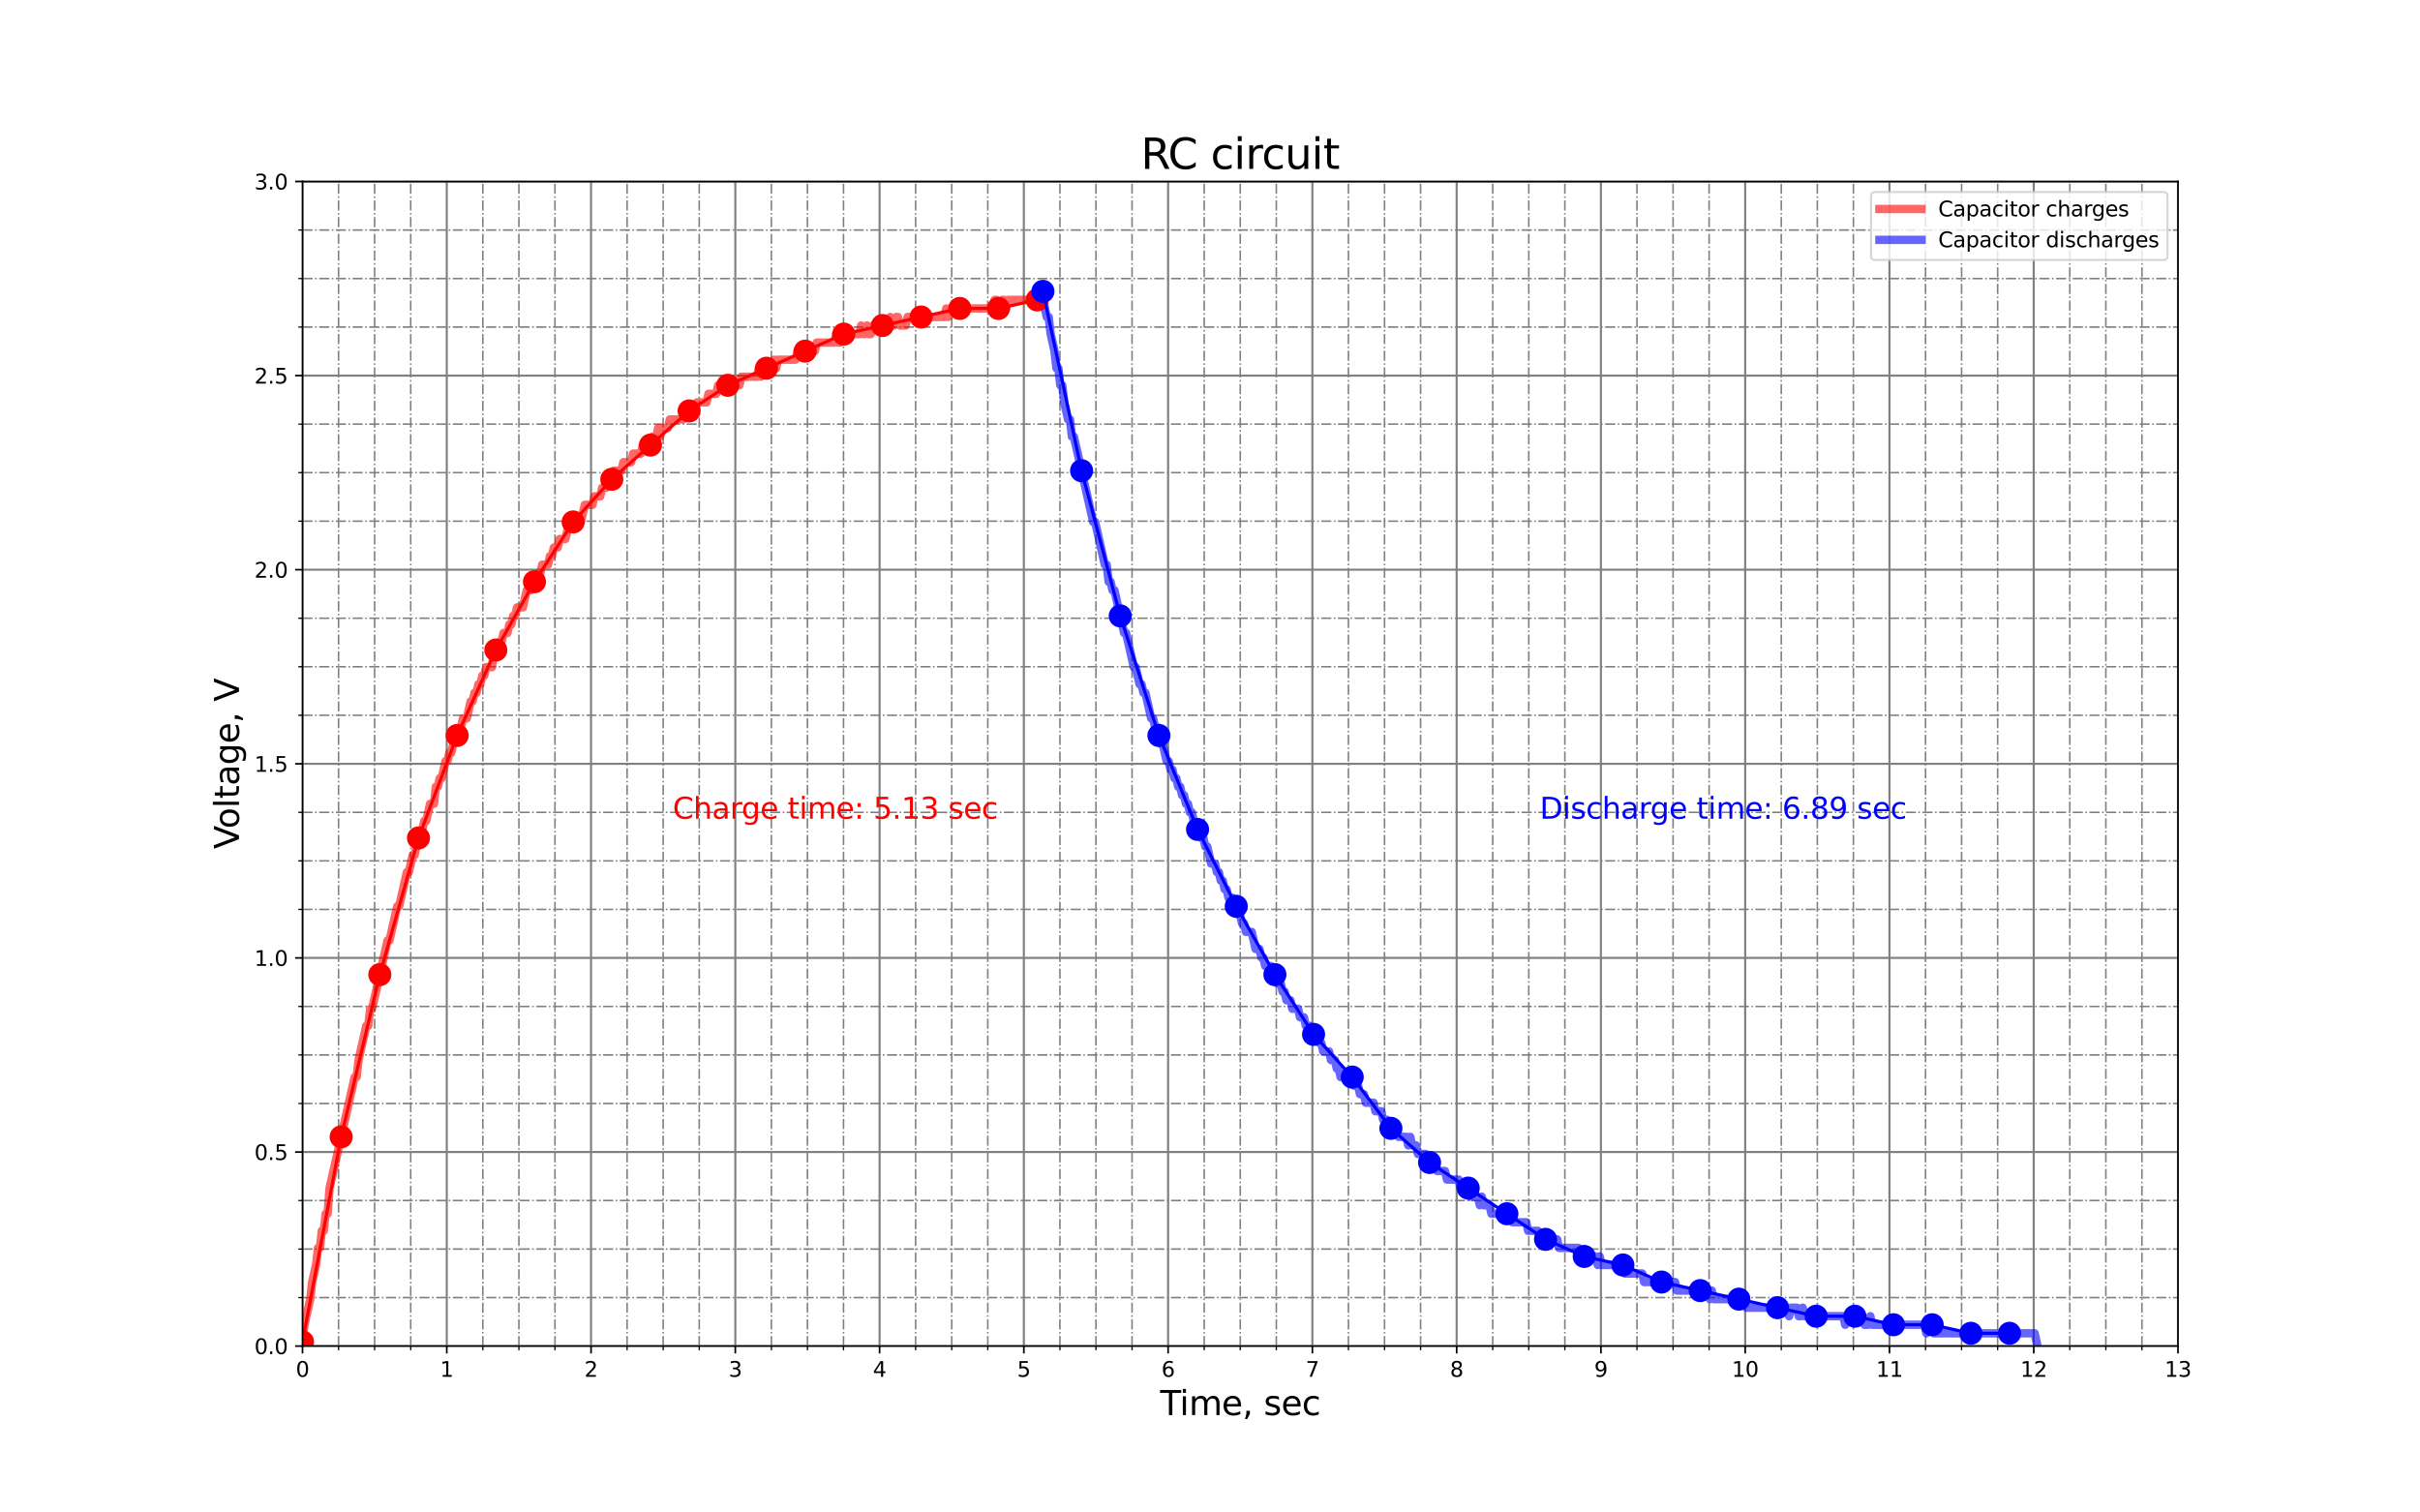 <?xml version="1.0" encoding="utf-8" standalone="no"?>
<!DOCTYPE svg PUBLIC "-//W3C//DTD SVG 1.1//EN"
  "http://www.w3.org/Graphics/SVG/1.1/DTD/svg11.dtd">
<svg height="720pt" version="1.1" viewBox="0 0 1152 720" width="1152pt" xmlns="http://www.w3.org/2000/svg" xmlns:xlink="http://www.w3.org/1999/xlink">
 <defs>
  <style type="text/css">*{stroke-linecap:butt;stroke-linejoin:round;}</style>
 </defs>
 <g id="figure_1">
  <g id="patch_1">
   <path d="M 0 720 
L 1152 720 
L 1152 0 
L 0 0 
z
" style="fill:#ffffff;"/>
  </g>
  <g id="axes_1">
   <g id="patch_2">
    <path d="M 144 640.8 
L 1036.8 640.8 
L 1036.8 86.4 
L 144 86.4 
z
" style="fill:#ffffff;"/>
   </g>
   <g id="matplotlib.axis_1">
    <g id="xtick_1">
     <g id="line2d_1">
      <path clip-path="url(#p5bf1740046)" d="M 144 640.8 
L 144 86.4 
" style="fill:none;stroke:#808080;stroke-linecap:square;"/>
     </g>
     <g id="line2d_2">
      <defs>
       <path d="M 0 0 
L 0 3.5 
" id="mc5fa040b25" style="stroke:#000000;stroke-width:0.8;"/>
      </defs>
      <g>
       <use style="stroke:#000000;stroke-width:0.8;" x="144" xlink:href="#mc5fa040b25" y="640.8"/>
      </g>
     </g>
     <g id="text_1">
      <!-- 0 -->
      <g transform="translate(140.819 655.398)scale(0.1 -0.1)">
       <defs>
        <path d="M 2034 4250 
Q 1547 4250 1301 3770 
Q 1056 3291 1056 2328 
Q 1056 1369 1301 889 
Q 1547 409 2034 409 
Q 2525 409 2770 889 
Q 3016 1369 3016 2328 
Q 3016 3291 2770 3770 
Q 2525 4250 2034 4250 
z
M 2034 4750 
Q 2819 4750 3233 4129 
Q 3647 3509 3647 2328 
Q 3647 1150 3233 529 
Q 2819 -91 2034 -91 
Q 1250 -91 836 529 
Q 422 1150 422 2328 
Q 422 3509 836 4129 
Q 1250 4750 2034 4750 
z
" id="DejaVuSans-30" transform="scale(0.016)"/>
       </defs>
       <use xlink:href="#DejaVuSans-30"/>
      </g>
     </g>
    </g>
    <g id="xtick_2">
     <g id="line2d_3">
      <path clip-path="url(#p5bf1740046)" d="M 212.677 640.8 
L 212.677 86.4 
" style="fill:none;stroke:#808080;stroke-linecap:square;"/>
     </g>
     <g id="line2d_4">
      <g>
       <use style="stroke:#000000;stroke-width:0.8;" x="212.677" xlink:href="#mc5fa040b25" y="640.8"/>
      </g>
     </g>
     <g id="text_2">
      <!-- 1 -->
      <g transform="translate(209.496 655.398)scale(0.1 -0.1)">
       <defs>
        <path d="M 794 531 
L 1825 531 
L 1825 4091 
L 703 3866 
L 703 4441 
L 1819 4666 
L 2450 4666 
L 2450 531 
L 3481 531 
L 3481 0 
L 794 0 
L 794 531 
z
" id="DejaVuSans-31" transform="scale(0.016)"/>
       </defs>
       <use xlink:href="#DejaVuSans-31"/>
      </g>
     </g>
    </g>
    <g id="xtick_3">
     <g id="line2d_5">
      <path clip-path="url(#p5bf1740046)" d="M 281.354 640.8 
L 281.354 86.4 
" style="fill:none;stroke:#808080;stroke-linecap:square;"/>
     </g>
     <g id="line2d_6">
      <g>
       <use style="stroke:#000000;stroke-width:0.8;" x="281.354" xlink:href="#mc5fa040b25" y="640.8"/>
      </g>
     </g>
     <g id="text_3">
      <!-- 2 -->
      <g transform="translate(278.173 655.398)scale(0.1 -0.1)">
       <defs>
        <path d="M 1228 531 
L 3431 531 
L 3431 0 
L 469 0 
L 469 531 
Q 828 903 1448 1529 
Q 2069 2156 2228 2338 
Q 2531 2678 2651 2914 
Q 2772 3150 2772 3378 
Q 2772 3750 2511 3984 
Q 2250 4219 1831 4219 
Q 1534 4219 1204 4116 
Q 875 4013 500 3803 
L 500 4441 
Q 881 4594 1212 4672 
Q 1544 4750 1819 4750 
Q 2544 4750 2975 4387 
Q 3406 4025 3406 3419 
Q 3406 3131 3298 2873 
Q 3191 2616 2906 2266 
Q 2828 2175 2409 1742 
Q 1991 1309 1228 531 
z
" id="DejaVuSans-32" transform="scale(0.016)"/>
       </defs>
       <use xlink:href="#DejaVuSans-32"/>
      </g>
     </g>
    </g>
    <g id="xtick_4">
     <g id="line2d_7">
      <path clip-path="url(#p5bf1740046)" d="M 350.031 640.8 
L 350.031 86.4 
" style="fill:none;stroke:#808080;stroke-linecap:square;"/>
     </g>
     <g id="line2d_8">
      <g>
       <use style="stroke:#000000;stroke-width:0.8;" x="350.031" xlink:href="#mc5fa040b25" y="640.8"/>
      </g>
     </g>
     <g id="text_4">
      <!-- 3 -->
      <g transform="translate(346.85 655.398)scale(0.1 -0.1)">
       <defs>
        <path d="M 2597 2516 
Q 3050 2419 3304 2112 
Q 3559 1806 3559 1356 
Q 3559 666 3084 287 
Q 2609 -91 1734 -91 
Q 1441 -91 1130 -33 
Q 819 25 488 141 
L 488 750 
Q 750 597 1062 519 
Q 1375 441 1716 441 
Q 2309 441 2620 675 
Q 2931 909 2931 1356 
Q 2931 1769 2642 2001 
Q 2353 2234 1838 2234 
L 1294 2234 
L 1294 2753 
L 1863 2753 
Q 2328 2753 2575 2939 
Q 2822 3125 2822 3475 
Q 2822 3834 2567 4026 
Q 2313 4219 1838 4219 
Q 1578 4219 1281 4162 
Q 984 4106 628 3988 
L 628 4550 
Q 988 4650 1302 4700 
Q 1616 4750 1894 4750 
Q 2613 4750 3031 4423 
Q 3450 4097 3450 3541 
Q 3450 3153 3228 2886 
Q 3006 2619 2597 2516 
z
" id="DejaVuSans-33" transform="scale(0.016)"/>
       </defs>
       <use xlink:href="#DejaVuSans-33"/>
      </g>
     </g>
    </g>
    <g id="xtick_5">
     <g id="line2d_9">
      <path clip-path="url(#p5bf1740046)" d="M 418.708 640.8 
L 418.708 86.4 
" style="fill:none;stroke:#808080;stroke-linecap:square;"/>
     </g>
     <g id="line2d_10">
      <g>
       <use style="stroke:#000000;stroke-width:0.8;" x="418.708" xlink:href="#mc5fa040b25" y="640.8"/>
      </g>
     </g>
     <g id="text_5">
      <!-- 4 -->
      <g transform="translate(415.526 655.398)scale(0.1 -0.1)">
       <defs>
        <path d="M 2419 4116 
L 825 1625 
L 2419 1625 
L 2419 4116 
z
M 2253 4666 
L 3047 4666 
L 3047 1625 
L 3713 1625 
L 3713 1100 
L 3047 1100 
L 3047 0 
L 2419 0 
L 2419 1100 
L 313 1100 
L 313 1709 
L 2253 4666 
z
" id="DejaVuSans-34" transform="scale(0.016)"/>
       </defs>
       <use xlink:href="#DejaVuSans-34"/>
      </g>
     </g>
    </g>
    <g id="xtick_6">
     <g id="line2d_11">
      <path clip-path="url(#p5bf1740046)" d="M 487.385 640.8 
L 487.385 86.4 
" style="fill:none;stroke:#808080;stroke-linecap:square;"/>
     </g>
     <g id="line2d_12">
      <g>
       <use style="stroke:#000000;stroke-width:0.8;" x="487.385" xlink:href="#mc5fa040b25" y="640.8"/>
      </g>
     </g>
     <g id="text_6">
      <!-- 5 -->
      <g transform="translate(484.203 655.398)scale(0.1 -0.1)">
       <defs>
        <path d="M 691 4666 
L 3169 4666 
L 3169 4134 
L 1269 4134 
L 1269 2991 
Q 1406 3038 1543 3061 
Q 1681 3084 1819 3084 
Q 2600 3084 3056 2656 
Q 3513 2228 3513 1497 
Q 3513 744 3044 326 
Q 2575 -91 1722 -91 
Q 1428 -91 1123 -41 
Q 819 9 494 109 
L 494 744 
Q 775 591 1075 516 
Q 1375 441 1709 441 
Q 2250 441 2565 725 
Q 2881 1009 2881 1497 
Q 2881 1984 2565 2268 
Q 2250 2553 1709 2553 
Q 1456 2553 1204 2497 
Q 953 2441 691 2322 
L 691 4666 
z
" id="DejaVuSans-35" transform="scale(0.016)"/>
       </defs>
       <use xlink:href="#DejaVuSans-35"/>
      </g>
     </g>
    </g>
    <g id="xtick_7">
     <g id="line2d_13">
      <path clip-path="url(#p5bf1740046)" d="M 556.062 640.8 
L 556.062 86.4 
" style="fill:none;stroke:#808080;stroke-linecap:square;"/>
     </g>
     <g id="line2d_14">
      <g>
       <use style="stroke:#000000;stroke-width:0.8;" x="556.062" xlink:href="#mc5fa040b25" y="640.8"/>
      </g>
     </g>
     <g id="text_7">
      <!-- 6 -->
      <g transform="translate(552.88 655.398)scale(0.1 -0.1)">
       <defs>
        <path d="M 2113 2584 
Q 1688 2584 1439 2293 
Q 1191 2003 1191 1497 
Q 1191 994 1439 701 
Q 1688 409 2113 409 
Q 2538 409 2786 701 
Q 3034 994 3034 1497 
Q 3034 2003 2786 2293 
Q 2538 2584 2113 2584 
z
M 3366 4563 
L 3366 3988 
Q 3128 4100 2886 4159 
Q 2644 4219 2406 4219 
Q 1781 4219 1451 3797 
Q 1122 3375 1075 2522 
Q 1259 2794 1537 2939 
Q 1816 3084 2150 3084 
Q 2853 3084 3261 2657 
Q 3669 2231 3669 1497 
Q 3669 778 3244 343 
Q 2819 -91 2113 -91 
Q 1303 -91 875 529 
Q 447 1150 447 2328 
Q 447 3434 972 4092 
Q 1497 4750 2381 4750 
Q 2619 4750 2861 4703 
Q 3103 4656 3366 4563 
z
" id="DejaVuSans-36" transform="scale(0.016)"/>
       </defs>
       <use xlink:href="#DejaVuSans-36"/>
      </g>
     </g>
    </g>
    <g id="xtick_8">
     <g id="line2d_15">
      <path clip-path="url(#p5bf1740046)" d="M 624.738 640.8 
L 624.738 86.4 
" style="fill:none;stroke:#808080;stroke-linecap:square;"/>
     </g>
     <g id="line2d_16">
      <g>
       <use style="stroke:#000000;stroke-width:0.8;" x="624.738" xlink:href="#mc5fa040b25" y="640.8"/>
      </g>
     </g>
     <g id="text_8">
      <!-- 7 -->
      <g transform="translate(621.557 655.398)scale(0.1 -0.1)">
       <defs>
        <path d="M 525 4666 
L 3525 4666 
L 3525 4397 
L 1831 0 
L 1172 0 
L 2766 4134 
L 525 4134 
L 525 4666 
z
" id="DejaVuSans-37" transform="scale(0.016)"/>
       </defs>
       <use xlink:href="#DejaVuSans-37"/>
      </g>
     </g>
    </g>
    <g id="xtick_9">
     <g id="line2d_17">
      <path clip-path="url(#p5bf1740046)" d="M 693.415 640.8 
L 693.415 86.4 
" style="fill:none;stroke:#808080;stroke-linecap:square;"/>
     </g>
     <g id="line2d_18">
      <g>
       <use style="stroke:#000000;stroke-width:0.8;" x="693.415" xlink:href="#mc5fa040b25" y="640.8"/>
      </g>
     </g>
     <g id="text_9">
      <!-- 8 -->
      <g transform="translate(690.234 655.398)scale(0.1 -0.1)">
       <defs>
        <path d="M 2034 2216 
Q 1584 2216 1326 1975 
Q 1069 1734 1069 1313 
Q 1069 891 1326 650 
Q 1584 409 2034 409 
Q 2484 409 2743 651 
Q 3003 894 3003 1313 
Q 3003 1734 2745 1975 
Q 2488 2216 2034 2216 
z
M 1403 2484 
Q 997 2584 770 2862 
Q 544 3141 544 3541 
Q 544 4100 942 4425 
Q 1341 4750 2034 4750 
Q 2731 4750 3128 4425 
Q 3525 4100 3525 3541 
Q 3525 3141 3298 2862 
Q 3072 2584 2669 2484 
Q 3125 2378 3379 2068 
Q 3634 1759 3634 1313 
Q 3634 634 3220 271 
Q 2806 -91 2034 -91 
Q 1263 -91 848 271 
Q 434 634 434 1313 
Q 434 1759 690 2068 
Q 947 2378 1403 2484 
z
M 1172 3481 
Q 1172 3119 1398 2916 
Q 1625 2713 2034 2713 
Q 2441 2713 2670 2916 
Q 2900 3119 2900 3481 
Q 2900 3844 2670 4047 
Q 2441 4250 2034 4250 
Q 1625 4250 1398 4047 
Q 1172 3844 1172 3481 
z
" id="DejaVuSans-38" transform="scale(0.016)"/>
       </defs>
       <use xlink:href="#DejaVuSans-38"/>
      </g>
     </g>
    </g>
    <g id="xtick_10">
     <g id="line2d_19">
      <path clip-path="url(#p5bf1740046)" d="M 762.092 640.8 
L 762.092 86.4 
" style="fill:none;stroke:#808080;stroke-linecap:square;"/>
     </g>
     <g id="line2d_20">
      <g>
       <use style="stroke:#000000;stroke-width:0.8;" x="762.092" xlink:href="#mc5fa040b25" y="640.8"/>
      </g>
     </g>
     <g id="text_10">
      <!-- 9 -->
      <g transform="translate(758.911 655.398)scale(0.1 -0.1)">
       <defs>
        <path d="M 703 97 
L 703 672 
Q 941 559 1184 500 
Q 1428 441 1663 441 
Q 2288 441 2617 861 
Q 2947 1281 2994 2138 
Q 2813 1869 2534 1725 
Q 2256 1581 1919 1581 
Q 1219 1581 811 2004 
Q 403 2428 403 3163 
Q 403 3881 828 4315 
Q 1253 4750 1959 4750 
Q 2769 4750 3195 4129 
Q 3622 3509 3622 2328 
Q 3622 1225 3098 567 
Q 2575 -91 1691 -91 
Q 1453 -91 1209 -44 
Q 966 3 703 97 
z
M 1959 2075 
Q 2384 2075 2632 2365 
Q 2881 2656 2881 3163 
Q 2881 3666 2632 3958 
Q 2384 4250 1959 4250 
Q 1534 4250 1286 3958 
Q 1038 3666 1038 3163 
Q 1038 2656 1286 2365 
Q 1534 2075 1959 2075 
z
" id="DejaVuSans-39" transform="scale(0.016)"/>
       </defs>
       <use xlink:href="#DejaVuSans-39"/>
      </g>
     </g>
    </g>
    <g id="xtick_11">
     <g id="line2d_21">
      <path clip-path="url(#p5bf1740046)" d="M 830.769 640.8 
L 830.769 86.4 
" style="fill:none;stroke:#808080;stroke-linecap:square;"/>
     </g>
     <g id="line2d_22">
      <g>
       <use style="stroke:#000000;stroke-width:0.8;" x="830.769" xlink:href="#mc5fa040b25" y="640.8"/>
      </g>
     </g>
     <g id="text_11">
      <!-- 10 -->
      <g transform="translate(824.407 655.398)scale(0.1 -0.1)">
       <use xlink:href="#DejaVuSans-31"/>
       <use x="63.623" xlink:href="#DejaVuSans-30"/>
      </g>
     </g>
    </g>
    <g id="xtick_12">
     <g id="line2d_23">
      <path clip-path="url(#p5bf1740046)" d="M 899.446 640.8 
L 899.446 86.4 
" style="fill:none;stroke:#808080;stroke-linecap:square;"/>
     </g>
     <g id="line2d_24">
      <g>
       <use style="stroke:#000000;stroke-width:0.8;" x="899.446" xlink:href="#mc5fa040b25" y="640.8"/>
      </g>
     </g>
     <g id="text_12">
      <!-- 11 -->
      <g transform="translate(893.084 655.398)scale(0.1 -0.1)">
       <use xlink:href="#DejaVuSans-31"/>
       <use x="63.623" xlink:href="#DejaVuSans-31"/>
      </g>
     </g>
    </g>
    <g id="xtick_13">
     <g id="line2d_25">
      <path clip-path="url(#p5bf1740046)" d="M 968.123 640.8 
L 968.123 86.4 
" style="fill:none;stroke:#808080;stroke-linecap:square;"/>
     </g>
     <g id="line2d_26">
      <g>
       <use style="stroke:#000000;stroke-width:0.8;" x="968.123" xlink:href="#mc5fa040b25" y="640.8"/>
      </g>
     </g>
     <g id="text_13">
      <!-- 12 -->
      <g transform="translate(961.761 655.398)scale(0.1 -0.1)">
       <use xlink:href="#DejaVuSans-31"/>
       <use x="63.623" xlink:href="#DejaVuSans-32"/>
      </g>
     </g>
    </g>
    <g id="xtick_14">
     <g id="line2d_27">
      <path clip-path="url(#p5bf1740046)" d="M 1036.8 640.8 
L 1036.8 86.4 
" style="fill:none;stroke:#808080;stroke-linecap:square;"/>
     </g>
     <g id="line2d_28">
      <g>
       <use style="stroke:#000000;stroke-width:0.8;" x="1036.8" xlink:href="#mc5fa040b25" y="640.8"/>
      </g>
     </g>
     <g id="text_14">
      <!-- 13 -->
      <g transform="translate(1030.438 655.398)scale(0.1 -0.1)">
       <use xlink:href="#DejaVuSans-31"/>
       <use x="63.623" xlink:href="#DejaVuSans-33"/>
      </g>
     </g>
    </g>
    <g id="xtick_15">
     <g id="line2d_29">
      <path clip-path="url(#p5bf1740046)" d="M 161.169 640.8 
L 161.169 86.4 
" style="fill:none;stroke:#808080;stroke-dasharray:4.8,1.2,0.75,1.2;stroke-dashoffset:0;stroke-width:0.75;"/>
     </g>
     <g id="line2d_30">
      <defs>
       <path d="M 0 0 
L 0 2 
" id="mbf92a4e7e0" style="stroke:#000000;stroke-width:0.6;"/>
      </defs>
      <g>
       <use style="stroke:#000000;stroke-width:0.6;" x="161.169" xlink:href="#mbf92a4e7e0" y="640.8"/>
      </g>
     </g>
    </g>
    <g id="xtick_16">
     <g id="line2d_31">
      <path clip-path="url(#p5bf1740046)" d="M 178.338 640.8 
L 178.338 86.4 
" style="fill:none;stroke:#808080;stroke-dasharray:4.8,1.2,0.75,1.2;stroke-dashoffset:0;stroke-width:0.75;"/>
     </g>
     <g id="line2d_32">
      <g>
       <use style="stroke:#000000;stroke-width:0.6;" x="178.338" xlink:href="#mbf92a4e7e0" y="640.8"/>
      </g>
     </g>
    </g>
    <g id="xtick_17">
     <g id="line2d_33">
      <path clip-path="url(#p5bf1740046)" d="M 195.508 640.8 
L 195.508 86.4 
" style="fill:none;stroke:#808080;stroke-dasharray:4.8,1.2,0.75,1.2;stroke-dashoffset:0;stroke-width:0.75;"/>
     </g>
     <g id="line2d_34">
      <g>
       <use style="stroke:#000000;stroke-width:0.6;" x="195.508" xlink:href="#mbf92a4e7e0" y="640.8"/>
      </g>
     </g>
    </g>
    <g id="xtick_18">
     <g id="line2d_35">
      <path clip-path="url(#p5bf1740046)" d="M 229.846 640.8 
L 229.846 86.4 
" style="fill:none;stroke:#808080;stroke-dasharray:4.8,1.2,0.75,1.2;stroke-dashoffset:0;stroke-width:0.75;"/>
     </g>
     <g id="line2d_36">
      <g>
       <use style="stroke:#000000;stroke-width:0.6;" x="229.846" xlink:href="#mbf92a4e7e0" y="640.8"/>
      </g>
     </g>
    </g>
    <g id="xtick_19">
     <g id="line2d_37">
      <path clip-path="url(#p5bf1740046)" d="M 247.015 640.8 
L 247.015 86.4 
" style="fill:none;stroke:#808080;stroke-dasharray:4.8,1.2,0.75,1.2;stroke-dashoffset:0;stroke-width:0.75;"/>
     </g>
     <g id="line2d_38">
      <g>
       <use style="stroke:#000000;stroke-width:0.6;" x="247.015" xlink:href="#mbf92a4e7e0" y="640.8"/>
      </g>
     </g>
    </g>
    <g id="xtick_20">
     <g id="line2d_39">
      <path clip-path="url(#p5bf1740046)" d="M 264.185 640.8 
L 264.185 86.4 
" style="fill:none;stroke:#808080;stroke-dasharray:4.8,1.2,0.75,1.2;stroke-dashoffset:0;stroke-width:0.75;"/>
     </g>
     <g id="line2d_40">
      <g>
       <use style="stroke:#000000;stroke-width:0.6;" x="264.185" xlink:href="#mbf92a4e7e0" y="640.8"/>
      </g>
     </g>
    </g>
    <g id="xtick_21">
     <g id="line2d_41">
      <path clip-path="url(#p5bf1740046)" d="M 298.523 640.8 
L 298.523 86.4 
" style="fill:none;stroke:#808080;stroke-dasharray:4.8,1.2,0.75,1.2;stroke-dashoffset:0;stroke-width:0.75;"/>
     </g>
     <g id="line2d_42">
      <g>
       <use style="stroke:#000000;stroke-width:0.6;" x="298.523" xlink:href="#mbf92a4e7e0" y="640.8"/>
      </g>
     </g>
    </g>
    <g id="xtick_22">
     <g id="line2d_43">
      <path clip-path="url(#p5bf1740046)" d="M 315.692 640.8 
L 315.692 86.4 
" style="fill:none;stroke:#808080;stroke-dasharray:4.8,1.2,0.75,1.2;stroke-dashoffset:0;stroke-width:0.75;"/>
     </g>
     <g id="line2d_44">
      <g>
       <use style="stroke:#000000;stroke-width:0.6;" x="315.692" xlink:href="#mbf92a4e7e0" y="640.8"/>
      </g>
     </g>
    </g>
    <g id="xtick_23">
     <g id="line2d_45">
      <path clip-path="url(#p5bf1740046)" d="M 332.862 640.8 
L 332.862 86.4 
" style="fill:none;stroke:#808080;stroke-dasharray:4.8,1.2,0.75,1.2;stroke-dashoffset:0;stroke-width:0.75;"/>
     </g>
     <g id="line2d_46">
      <g>
       <use style="stroke:#000000;stroke-width:0.6;" x="332.862" xlink:href="#mbf92a4e7e0" y="640.8"/>
      </g>
     </g>
    </g>
    <g id="xtick_24">
     <g id="line2d_47">
      <path clip-path="url(#p5bf1740046)" d="M 367.2 640.8 
L 367.2 86.4 
" style="fill:none;stroke:#808080;stroke-dasharray:4.8,1.2,0.75,1.2;stroke-dashoffset:0;stroke-width:0.75;"/>
     </g>
     <g id="line2d_48">
      <g>
       <use style="stroke:#000000;stroke-width:0.6;" x="367.2" xlink:href="#mbf92a4e7e0" y="640.8"/>
      </g>
     </g>
    </g>
    <g id="xtick_25">
     <g id="line2d_49">
      <path clip-path="url(#p5bf1740046)" d="M 384.369 640.8 
L 384.369 86.4 
" style="fill:none;stroke:#808080;stroke-dasharray:4.8,1.2,0.75,1.2;stroke-dashoffset:0;stroke-width:0.75;"/>
     </g>
     <g id="line2d_50">
      <g>
       <use style="stroke:#000000;stroke-width:0.6;" x="384.369" xlink:href="#mbf92a4e7e0" y="640.8"/>
      </g>
     </g>
    </g>
    <g id="xtick_26">
     <g id="line2d_51">
      <path clip-path="url(#p5bf1740046)" d="M 401.538 640.8 
L 401.538 86.4 
" style="fill:none;stroke:#808080;stroke-dasharray:4.8,1.2,0.75,1.2;stroke-dashoffset:0;stroke-width:0.75;"/>
     </g>
     <g id="line2d_52">
      <g>
       <use style="stroke:#000000;stroke-width:0.6;" x="401.538" xlink:href="#mbf92a4e7e0" y="640.8"/>
      </g>
     </g>
    </g>
    <g id="xtick_27">
     <g id="line2d_53">
      <path clip-path="url(#p5bf1740046)" d="M 435.877 640.8 
L 435.877 86.4 
" style="fill:none;stroke:#808080;stroke-dasharray:4.8,1.2,0.75,1.2;stroke-dashoffset:0;stroke-width:0.75;"/>
     </g>
     <g id="line2d_54">
      <g>
       <use style="stroke:#000000;stroke-width:0.6;" x="435.877" xlink:href="#mbf92a4e7e0" y="640.8"/>
      </g>
     </g>
    </g>
    <g id="xtick_28">
     <g id="line2d_55">
      <path clip-path="url(#p5bf1740046)" d="M 453.046 640.8 
L 453.046 86.4 
" style="fill:none;stroke:#808080;stroke-dasharray:4.8,1.2,0.75,1.2;stroke-dashoffset:0;stroke-width:0.75;"/>
     </g>
     <g id="line2d_56">
      <g>
       <use style="stroke:#000000;stroke-width:0.6;" x="453.046" xlink:href="#mbf92a4e7e0" y="640.8"/>
      </g>
     </g>
    </g>
    <g id="xtick_29">
     <g id="line2d_57">
      <path clip-path="url(#p5bf1740046)" d="M 470.215 640.8 
L 470.215 86.4 
" style="fill:none;stroke:#808080;stroke-dasharray:4.8,1.2,0.75,1.2;stroke-dashoffset:0;stroke-width:0.75;"/>
     </g>
     <g id="line2d_58">
      <g>
       <use style="stroke:#000000;stroke-width:0.6;" x="470.215" xlink:href="#mbf92a4e7e0" y="640.8"/>
      </g>
     </g>
    </g>
    <g id="xtick_30">
     <g id="line2d_59">
      <path clip-path="url(#p5bf1740046)" d="M 504.554 640.8 
L 504.554 86.4 
" style="fill:none;stroke:#808080;stroke-dasharray:4.8,1.2,0.75,1.2;stroke-dashoffset:0;stroke-width:0.75;"/>
     </g>
     <g id="line2d_60">
      <g>
       <use style="stroke:#000000;stroke-width:0.6;" x="504.554" xlink:href="#mbf92a4e7e0" y="640.8"/>
      </g>
     </g>
    </g>
    <g id="xtick_31">
     <g id="line2d_61">
      <path clip-path="url(#p5bf1740046)" d="M 521.723 640.8 
L 521.723 86.4 
" style="fill:none;stroke:#808080;stroke-dasharray:4.8,1.2,0.75,1.2;stroke-dashoffset:0;stroke-width:0.75;"/>
     </g>
     <g id="line2d_62">
      <g>
       <use style="stroke:#000000;stroke-width:0.6;" x="521.723" xlink:href="#mbf92a4e7e0" y="640.8"/>
      </g>
     </g>
    </g>
    <g id="xtick_32">
     <g id="line2d_63">
      <path clip-path="url(#p5bf1740046)" d="M 538.892 640.8 
L 538.892 86.4 
" style="fill:none;stroke:#808080;stroke-dasharray:4.8,1.2,0.75,1.2;stroke-dashoffset:0;stroke-width:0.75;"/>
     </g>
     <g id="line2d_64">
      <g>
       <use style="stroke:#000000;stroke-width:0.6;" x="538.892" xlink:href="#mbf92a4e7e0" y="640.8"/>
      </g>
     </g>
    </g>
    <g id="xtick_33">
     <g id="line2d_65">
      <path clip-path="url(#p5bf1740046)" d="M 573.231 640.8 
L 573.231 86.4 
" style="fill:none;stroke:#808080;stroke-dasharray:4.8,1.2,0.75,1.2;stroke-dashoffset:0;stroke-width:0.75;"/>
     </g>
     <g id="line2d_66">
      <g>
       <use style="stroke:#000000;stroke-width:0.6;" x="573.231" xlink:href="#mbf92a4e7e0" y="640.8"/>
      </g>
     </g>
    </g>
    <g id="xtick_34">
     <g id="line2d_67">
      <path clip-path="url(#p5bf1740046)" d="M 590.4 640.8 
L 590.4 86.4 
" style="fill:none;stroke:#808080;stroke-dasharray:4.8,1.2,0.75,1.2;stroke-dashoffset:0;stroke-width:0.75;"/>
     </g>
     <g id="line2d_68">
      <g>
       <use style="stroke:#000000;stroke-width:0.6;" x="590.4" xlink:href="#mbf92a4e7e0" y="640.8"/>
      </g>
     </g>
    </g>
    <g id="xtick_35">
     <g id="line2d_69">
      <path clip-path="url(#p5bf1740046)" d="M 607.569 640.8 
L 607.569 86.4 
" style="fill:none;stroke:#808080;stroke-dasharray:4.8,1.2,0.75,1.2;stroke-dashoffset:0;stroke-width:0.75;"/>
     </g>
     <g id="line2d_70">
      <g>
       <use style="stroke:#000000;stroke-width:0.6;" x="607.569" xlink:href="#mbf92a4e7e0" y="640.8"/>
      </g>
     </g>
    </g>
    <g id="xtick_36">
     <g id="line2d_71">
      <path clip-path="url(#p5bf1740046)" d="M 641.908 640.8 
L 641.908 86.4 
" style="fill:none;stroke:#808080;stroke-dasharray:4.8,1.2,0.75,1.2;stroke-dashoffset:0;stroke-width:0.75;"/>
     </g>
     <g id="line2d_72">
      <g>
       <use style="stroke:#000000;stroke-width:0.6;" x="641.908" xlink:href="#mbf92a4e7e0" y="640.8"/>
      </g>
     </g>
    </g>
    <g id="xtick_37">
     <g id="line2d_73">
      <path clip-path="url(#p5bf1740046)" d="M 659.077 640.8 
L 659.077 86.4 
" style="fill:none;stroke:#808080;stroke-dasharray:4.8,1.2,0.75,1.2;stroke-dashoffset:0;stroke-width:0.75;"/>
     </g>
     <g id="line2d_74">
      <g>
       <use style="stroke:#000000;stroke-width:0.6;" x="659.077" xlink:href="#mbf92a4e7e0" y="640.8"/>
      </g>
     </g>
    </g>
    <g id="xtick_38">
     <g id="line2d_75">
      <path clip-path="url(#p5bf1740046)" d="M 676.246 640.8 
L 676.246 86.4 
" style="fill:none;stroke:#808080;stroke-dasharray:4.8,1.2,0.75,1.2;stroke-dashoffset:0;stroke-width:0.75;"/>
     </g>
     <g id="line2d_76">
      <g>
       <use style="stroke:#000000;stroke-width:0.6;" x="676.246" xlink:href="#mbf92a4e7e0" y="640.8"/>
      </g>
     </g>
    </g>
    <g id="xtick_39">
     <g id="line2d_77">
      <path clip-path="url(#p5bf1740046)" d="M 710.585 640.8 
L 710.585 86.4 
" style="fill:none;stroke:#808080;stroke-dasharray:4.8,1.2,0.75,1.2;stroke-dashoffset:0;stroke-width:0.75;"/>
     </g>
     <g id="line2d_78">
      <g>
       <use style="stroke:#000000;stroke-width:0.6;" x="710.585" xlink:href="#mbf92a4e7e0" y="640.8"/>
      </g>
     </g>
    </g>
    <g id="xtick_40">
     <g id="line2d_79">
      <path clip-path="url(#p5bf1740046)" d="M 727.754 640.8 
L 727.754 86.4 
" style="fill:none;stroke:#808080;stroke-dasharray:4.8,1.2,0.75,1.2;stroke-dashoffset:0;stroke-width:0.75;"/>
     </g>
     <g id="line2d_80">
      <g>
       <use style="stroke:#000000;stroke-width:0.6;" x="727.754" xlink:href="#mbf92a4e7e0" y="640.8"/>
      </g>
     </g>
    </g>
    <g id="xtick_41">
     <g id="line2d_81">
      <path clip-path="url(#p5bf1740046)" d="M 744.923 640.8 
L 744.923 86.4 
" style="fill:none;stroke:#808080;stroke-dasharray:4.8,1.2,0.75,1.2;stroke-dashoffset:0;stroke-width:0.75;"/>
     </g>
     <g id="line2d_82">
      <g>
       <use style="stroke:#000000;stroke-width:0.6;" x="744.923" xlink:href="#mbf92a4e7e0" y="640.8"/>
      </g>
     </g>
    </g>
    <g id="xtick_42">
     <g id="line2d_83">
      <path clip-path="url(#p5bf1740046)" d="M 779.262 640.8 
L 779.262 86.4 
" style="fill:none;stroke:#808080;stroke-dasharray:4.8,1.2,0.75,1.2;stroke-dashoffset:0;stroke-width:0.75;"/>
     </g>
     <g id="line2d_84">
      <g>
       <use style="stroke:#000000;stroke-width:0.6;" x="779.262" xlink:href="#mbf92a4e7e0" y="640.8"/>
      </g>
     </g>
    </g>
    <g id="xtick_43">
     <g id="line2d_85">
      <path clip-path="url(#p5bf1740046)" d="M 796.431 640.8 
L 796.431 86.4 
" style="fill:none;stroke:#808080;stroke-dasharray:4.8,1.2,0.75,1.2;stroke-dashoffset:0;stroke-width:0.75;"/>
     </g>
     <g id="line2d_86">
      <g>
       <use style="stroke:#000000;stroke-width:0.6;" x="796.431" xlink:href="#mbf92a4e7e0" y="640.8"/>
      </g>
     </g>
    </g>
    <g id="xtick_44">
     <g id="line2d_87">
      <path clip-path="url(#p5bf1740046)" d="M 813.6 640.8 
L 813.6 86.4 
" style="fill:none;stroke:#808080;stroke-dasharray:4.8,1.2,0.75,1.2;stroke-dashoffset:0;stroke-width:0.75;"/>
     </g>
     <g id="line2d_88">
      <g>
       <use style="stroke:#000000;stroke-width:0.6;" x="813.6" xlink:href="#mbf92a4e7e0" y="640.8"/>
      </g>
     </g>
    </g>
    <g id="xtick_45">
     <g id="line2d_89">
      <path clip-path="url(#p5bf1740046)" d="M 847.938 640.8 
L 847.938 86.4 
" style="fill:none;stroke:#808080;stroke-dasharray:4.8,1.2,0.75,1.2;stroke-dashoffset:0;stroke-width:0.75;"/>
     </g>
     <g id="line2d_90">
      <g>
       <use style="stroke:#000000;stroke-width:0.6;" x="847.938" xlink:href="#mbf92a4e7e0" y="640.8"/>
      </g>
     </g>
    </g>
    <g id="xtick_46">
     <g id="line2d_91">
      <path clip-path="url(#p5bf1740046)" d="M 865.108 640.8 
L 865.108 86.4 
" style="fill:none;stroke:#808080;stroke-dasharray:4.8,1.2,0.75,1.2;stroke-dashoffset:0;stroke-width:0.75;"/>
     </g>
     <g id="line2d_92">
      <g>
       <use style="stroke:#000000;stroke-width:0.6;" x="865.108" xlink:href="#mbf92a4e7e0" y="640.8"/>
      </g>
     </g>
    </g>
    <g id="xtick_47">
     <g id="line2d_93">
      <path clip-path="url(#p5bf1740046)" d="M 882.277 640.8 
L 882.277 86.4 
" style="fill:none;stroke:#808080;stroke-dasharray:4.8,1.2,0.75,1.2;stroke-dashoffset:0;stroke-width:0.75;"/>
     </g>
     <g id="line2d_94">
      <g>
       <use style="stroke:#000000;stroke-width:0.6;" x="882.277" xlink:href="#mbf92a4e7e0" y="640.8"/>
      </g>
     </g>
    </g>
    <g id="xtick_48">
     <g id="line2d_95">
      <path clip-path="url(#p5bf1740046)" d="M 916.615 640.8 
L 916.615 86.4 
" style="fill:none;stroke:#808080;stroke-dasharray:4.8,1.2,0.75,1.2;stroke-dashoffset:0;stroke-width:0.75;"/>
     </g>
     <g id="line2d_96">
      <g>
       <use style="stroke:#000000;stroke-width:0.6;" x="916.615" xlink:href="#mbf92a4e7e0" y="640.8"/>
      </g>
     </g>
    </g>
    <g id="xtick_49">
     <g id="line2d_97">
      <path clip-path="url(#p5bf1740046)" d="M 933.785 640.8 
L 933.785 86.4 
" style="fill:none;stroke:#808080;stroke-dasharray:4.8,1.2,0.75,1.2;stroke-dashoffset:0;stroke-width:0.75;"/>
     </g>
     <g id="line2d_98">
      <g>
       <use style="stroke:#000000;stroke-width:0.6;" x="933.785" xlink:href="#mbf92a4e7e0" y="640.8"/>
      </g>
     </g>
    </g>
    <g id="xtick_50">
     <g id="line2d_99">
      <path clip-path="url(#p5bf1740046)" d="M 950.954 640.8 
L 950.954 86.4 
" style="fill:none;stroke:#808080;stroke-dasharray:4.8,1.2,0.75,1.2;stroke-dashoffset:0;stroke-width:0.75;"/>
     </g>
     <g id="line2d_100">
      <g>
       <use style="stroke:#000000;stroke-width:0.6;" x="950.954" xlink:href="#mbf92a4e7e0" y="640.8"/>
      </g>
     </g>
    </g>
    <g id="xtick_51">
     <g id="line2d_101">
      <path clip-path="url(#p5bf1740046)" d="M 985.292 640.8 
L 985.292 86.4 
" style="fill:none;stroke:#808080;stroke-dasharray:4.8,1.2,0.75,1.2;stroke-dashoffset:0;stroke-width:0.75;"/>
     </g>
     <g id="line2d_102">
      <g>
       <use style="stroke:#000000;stroke-width:0.6;" x="985.292" xlink:href="#mbf92a4e7e0" y="640.8"/>
      </g>
     </g>
    </g>
    <g id="xtick_52">
     <g id="line2d_103">
      <path clip-path="url(#p5bf1740046)" d="M 1002.462 640.8 
L 1002.462 86.4 
" style="fill:none;stroke:#808080;stroke-dasharray:4.8,1.2,0.75,1.2;stroke-dashoffset:0;stroke-width:0.75;"/>
     </g>
     <g id="line2d_104">
      <g>
       <use style="stroke:#000000;stroke-width:0.6;" x="1002.462" xlink:href="#mbf92a4e7e0" y="640.8"/>
      </g>
     </g>
    </g>
    <g id="xtick_53">
     <g id="line2d_105">
      <path clip-path="url(#p5bf1740046)" d="M 1019.631 640.8 
L 1019.631 86.4 
" style="fill:none;stroke:#808080;stroke-dasharray:4.8,1.2,0.75,1.2;stroke-dashoffset:0;stroke-width:0.75;"/>
     </g>
     <g id="line2d_106">
      <g>
       <use style="stroke:#000000;stroke-width:0.6;" x="1019.631" xlink:href="#mbf92a4e7e0" y="640.8"/>
      </g>
     </g>
    </g>
    <g id="text_15">
     <!-- Time, sec -->
     <g transform="translate(552.253 673.636)scale(0.16 -0.16)">
      <defs>
       <path d="M -19 4666 
L 3928 4666 
L 3928 4134 
L 2272 4134 
L 2272 0 
L 1638 0 
L 1638 4134 
L -19 4134 
L -19 4666 
z
" id="DejaVuSans-54" transform="scale(0.016)"/>
       <path d="M 603 3500 
L 1178 3500 
L 1178 0 
L 603 0 
L 603 3500 
z
M 603 4863 
L 1178 4863 
L 1178 4134 
L 603 4134 
L 603 4863 
z
" id="DejaVuSans-69" transform="scale(0.016)"/>
       <path d="M 3328 2828 
Q 3544 3216 3844 3400 
Q 4144 3584 4550 3584 
Q 5097 3584 5394 3201 
Q 5691 2819 5691 2113 
L 5691 0 
L 5113 0 
L 5113 2094 
Q 5113 2597 4934 2840 
Q 4756 3084 4391 3084 
Q 3944 3084 3684 2787 
Q 3425 2491 3425 1978 
L 3425 0 
L 2847 0 
L 2847 2094 
Q 2847 2600 2669 2842 
Q 2491 3084 2119 3084 
Q 1678 3084 1418 2786 
Q 1159 2488 1159 1978 
L 1159 0 
L 581 0 
L 581 3500 
L 1159 3500 
L 1159 2956 
Q 1356 3278 1631 3431 
Q 1906 3584 2284 3584 
Q 2666 3584 2933 3390 
Q 3200 3197 3328 2828 
z
" id="DejaVuSans-6d" transform="scale(0.016)"/>
       <path d="M 3597 1894 
L 3597 1613 
L 953 1613 
Q 991 1019 1311 708 
Q 1631 397 2203 397 
Q 2534 397 2845 478 
Q 3156 559 3463 722 
L 3463 178 
Q 3153 47 2828 -22 
Q 2503 -91 2169 -91 
Q 1331 -91 842 396 
Q 353 884 353 1716 
Q 353 2575 817 3079 
Q 1281 3584 2069 3584 
Q 2775 3584 3186 3129 
Q 3597 2675 3597 1894 
z
M 3022 2063 
Q 3016 2534 2758 2815 
Q 2500 3097 2075 3097 
Q 1594 3097 1305 2825 
Q 1016 2553 972 2059 
L 3022 2063 
z
" id="DejaVuSans-65" transform="scale(0.016)"/>
       <path d="M 750 794 
L 1409 794 
L 1409 256 
L 897 -744 
L 494 -744 
L 750 256 
L 750 794 
z
" id="DejaVuSans-2c" transform="scale(0.016)"/>
       <path id="DejaVuSans-20" transform="scale(0.016)"/>
       <path d="M 2834 3397 
L 2834 2853 
Q 2591 2978 2328 3040 
Q 2066 3103 1784 3103 
Q 1356 3103 1142 2972 
Q 928 2841 928 2578 
Q 928 2378 1081 2264 
Q 1234 2150 1697 2047 
L 1894 2003 
Q 2506 1872 2764 1633 
Q 3022 1394 3022 966 
Q 3022 478 2636 193 
Q 2250 -91 1575 -91 
Q 1294 -91 989 -36 
Q 684 19 347 128 
L 347 722 
Q 666 556 975 473 
Q 1284 391 1588 391 
Q 1994 391 2212 530 
Q 2431 669 2431 922 
Q 2431 1156 2273 1281 
Q 2116 1406 1581 1522 
L 1381 1569 
Q 847 1681 609 1914 
Q 372 2147 372 2553 
Q 372 3047 722 3315 
Q 1072 3584 1716 3584 
Q 2034 3584 2315 3537 
Q 2597 3491 2834 3397 
z
" id="DejaVuSans-73" transform="scale(0.016)"/>
       <path d="M 3122 3366 
L 3122 2828 
Q 2878 2963 2633 3030 
Q 2388 3097 2138 3097 
Q 1578 3097 1268 2742 
Q 959 2388 959 1747 
Q 959 1106 1268 751 
Q 1578 397 2138 397 
Q 2388 397 2633 464 
Q 2878 531 3122 666 
L 3122 134 
Q 2881 22 2623 -34 
Q 2366 -91 2075 -91 
Q 1284 -91 818 406 
Q 353 903 353 1747 
Q 353 2603 823 3093 
Q 1294 3584 2113 3584 
Q 2378 3584 2631 3529 
Q 2884 3475 3122 3366 
z
" id="DejaVuSans-63" transform="scale(0.016)"/>
      </defs>
      <use xlink:href="#DejaVuSans-54"/>
      <use x="57.959" xlink:href="#DejaVuSans-69"/>
      <use x="85.742" xlink:href="#DejaVuSans-6d"/>
      <use x="183.154" xlink:href="#DejaVuSans-65"/>
      <use x="244.678" xlink:href="#DejaVuSans-2c"/>
      <use x="276.465" xlink:href="#DejaVuSans-20"/>
      <use x="308.252" xlink:href="#DejaVuSans-73"/>
      <use x="360.352" xlink:href="#DejaVuSans-65"/>
      <use x="421.875" xlink:href="#DejaVuSans-63"/>
     </g>
    </g>
   </g>
   <g id="matplotlib.axis_2">
    <g id="ytick_1">
     <g id="line2d_107">
      <path clip-path="url(#p5bf1740046)" d="M 144 640.8 
L 1036.8 640.8 
" style="fill:none;stroke:#808080;stroke-linecap:square;"/>
     </g>
     <g id="line2d_108">
      <defs>
       <path d="M 0 0 
L -3.5 0 
" id="m615d551603" style="stroke:#000000;stroke-width:0.8;"/>
      </defs>
      <g>
       <use style="stroke:#000000;stroke-width:0.8;" x="144" xlink:href="#m615d551603" y="640.8"/>
      </g>
     </g>
     <g id="text_16">
      <!-- 0.0 -->
      <g transform="translate(121.097 644.599)scale(0.1 -0.1)">
       <defs>
        <path d="M 684 794 
L 1344 794 
L 1344 0 
L 684 0 
L 684 794 
z
" id="DejaVuSans-2e" transform="scale(0.016)"/>
       </defs>
       <use xlink:href="#DejaVuSans-30"/>
       <use x="63.623" xlink:href="#DejaVuSans-2e"/>
       <use x="95.41" xlink:href="#DejaVuSans-30"/>
      </g>
     </g>
    </g>
    <g id="ytick_2">
     <g id="line2d_109">
      <path clip-path="url(#p5bf1740046)" d="M 144 548.4 
L 1036.8 548.4 
" style="fill:none;stroke:#808080;stroke-linecap:square;"/>
     </g>
     <g id="line2d_110">
      <g>
       <use style="stroke:#000000;stroke-width:0.8;" x="144" xlink:href="#m615d551603" y="548.4"/>
      </g>
     </g>
     <g id="text_17">
      <!-- 0.5 -->
      <g transform="translate(121.097 552.199)scale(0.1 -0.1)">
       <use xlink:href="#DejaVuSans-30"/>
       <use x="63.623" xlink:href="#DejaVuSans-2e"/>
       <use x="95.41" xlink:href="#DejaVuSans-35"/>
      </g>
     </g>
    </g>
    <g id="ytick_3">
     <g id="line2d_111">
      <path clip-path="url(#p5bf1740046)" d="M 144 456 
L 1036.8 456 
" style="fill:none;stroke:#808080;stroke-linecap:square;"/>
     </g>
     <g id="line2d_112">
      <g>
       <use style="stroke:#000000;stroke-width:0.8;" x="144" xlink:href="#m615d551603" y="456"/>
      </g>
     </g>
     <g id="text_18">
      <!-- 1.0 -->
      <g transform="translate(121.097 459.799)scale(0.1 -0.1)">
       <use xlink:href="#DejaVuSans-31"/>
       <use x="63.623" xlink:href="#DejaVuSans-2e"/>
       <use x="95.41" xlink:href="#DejaVuSans-30"/>
      </g>
     </g>
    </g>
    <g id="ytick_4">
     <g id="line2d_113">
      <path clip-path="url(#p5bf1740046)" d="M 144 363.6 
L 1036.8 363.6 
" style="fill:none;stroke:#808080;stroke-linecap:square;"/>
     </g>
     <g id="line2d_114">
      <g>
       <use style="stroke:#000000;stroke-width:0.8;" x="144" xlink:href="#m615d551603" y="363.6"/>
      </g>
     </g>
     <g id="text_19">
      <!-- 1.5 -->
      <g transform="translate(121.097 367.399)scale(0.1 -0.1)">
       <use xlink:href="#DejaVuSans-31"/>
       <use x="63.623" xlink:href="#DejaVuSans-2e"/>
       <use x="95.41" xlink:href="#DejaVuSans-35"/>
      </g>
     </g>
    </g>
    <g id="ytick_5">
     <g id="line2d_115">
      <path clip-path="url(#p5bf1740046)" d="M 144 271.2 
L 1036.8 271.2 
" style="fill:none;stroke:#808080;stroke-linecap:square;"/>
     </g>
     <g id="line2d_116">
      <g>
       <use style="stroke:#000000;stroke-width:0.8;" x="144" xlink:href="#m615d551603" y="271.2"/>
      </g>
     </g>
     <g id="text_20">
      <!-- 2.0 -->
      <g transform="translate(121.097 274.999)scale(0.1 -0.1)">
       <use xlink:href="#DejaVuSans-32"/>
       <use x="63.623" xlink:href="#DejaVuSans-2e"/>
       <use x="95.41" xlink:href="#DejaVuSans-30"/>
      </g>
     </g>
    </g>
    <g id="ytick_6">
     <g id="line2d_117">
      <path clip-path="url(#p5bf1740046)" d="M 144 178.8 
L 1036.8 178.8 
" style="fill:none;stroke:#808080;stroke-linecap:square;"/>
     </g>
     <g id="line2d_118">
      <g>
       <use style="stroke:#000000;stroke-width:0.8;" x="144" xlink:href="#m615d551603" y="178.8"/>
      </g>
     </g>
     <g id="text_21">
      <!-- 2.5 -->
      <g transform="translate(121.097 182.599)scale(0.1 -0.1)">
       <use xlink:href="#DejaVuSans-32"/>
       <use x="63.623" xlink:href="#DejaVuSans-2e"/>
       <use x="95.41" xlink:href="#DejaVuSans-35"/>
      </g>
     </g>
    </g>
    <g id="ytick_7">
     <g id="line2d_119">
      <path clip-path="url(#p5bf1740046)" d="M 144 86.4 
L 1036.8 86.4 
" style="fill:none;stroke:#808080;stroke-linecap:square;"/>
     </g>
     <g id="line2d_120">
      <g>
       <use style="stroke:#000000;stroke-width:0.8;" x="144" xlink:href="#m615d551603" y="86.4"/>
      </g>
     </g>
     <g id="text_22">
      <!-- 3.0 -->
      <g transform="translate(121.097 90.199)scale(0.1 -0.1)">
       <use xlink:href="#DejaVuSans-33"/>
       <use x="63.623" xlink:href="#DejaVuSans-2e"/>
       <use x="95.41" xlink:href="#DejaVuSans-30"/>
      </g>
     </g>
    </g>
    <g id="ytick_8">
     <g id="line2d_121">
      <path clip-path="url(#p5bf1740046)" d="M 144 617.7 
L 1036.8 617.7 
" style="fill:none;stroke:#808080;stroke-dasharray:4.8,1.2,0.75,1.2;stroke-dashoffset:0;stroke-width:0.75;"/>
     </g>
     <g id="line2d_122">
      <defs>
       <path d="M 0 0 
L -2 0 
" id="m75fe8a4998" style="stroke:#000000;stroke-width:0.6;"/>
      </defs>
      <g>
       <use style="stroke:#000000;stroke-width:0.6;" x="144" xlink:href="#m75fe8a4998" y="617.7"/>
      </g>
     </g>
    </g>
    <g id="ytick_9">
     <g id="line2d_123">
      <path clip-path="url(#p5bf1740046)" d="M 144 594.6 
L 1036.8 594.6 
" style="fill:none;stroke:#808080;stroke-dasharray:4.8,1.2,0.75,1.2;stroke-dashoffset:0;stroke-width:0.75;"/>
     </g>
     <g id="line2d_124">
      <g>
       <use style="stroke:#000000;stroke-width:0.6;" x="144" xlink:href="#m75fe8a4998" y="594.6"/>
      </g>
     </g>
    </g>
    <g id="ytick_10">
     <g id="line2d_125">
      <path clip-path="url(#p5bf1740046)" d="M 144 571.5 
L 1036.8 571.5 
" style="fill:none;stroke:#808080;stroke-dasharray:4.8,1.2,0.75,1.2;stroke-dashoffset:0;stroke-width:0.75;"/>
     </g>
     <g id="line2d_126">
      <g>
       <use style="stroke:#000000;stroke-width:0.6;" x="144" xlink:href="#m75fe8a4998" y="571.5"/>
      </g>
     </g>
    </g>
    <g id="ytick_11">
     <g id="line2d_127">
      <path clip-path="url(#p5bf1740046)" d="M 144 525.3 
L 1036.8 525.3 
" style="fill:none;stroke:#808080;stroke-dasharray:4.8,1.2,0.75,1.2;stroke-dashoffset:0;stroke-width:0.75;"/>
     </g>
     <g id="line2d_128">
      <g>
       <use style="stroke:#000000;stroke-width:0.6;" x="144" xlink:href="#m75fe8a4998" y="525.3"/>
      </g>
     </g>
    </g>
    <g id="ytick_12">
     <g id="line2d_129">
      <path clip-path="url(#p5bf1740046)" d="M 144 502.2 
L 1036.8 502.2 
" style="fill:none;stroke:#808080;stroke-dasharray:4.8,1.2,0.75,1.2;stroke-dashoffset:0;stroke-width:0.75;"/>
     </g>
     <g id="line2d_130">
      <g>
       <use style="stroke:#000000;stroke-width:0.6;" x="144" xlink:href="#m75fe8a4998" y="502.2"/>
      </g>
     </g>
    </g>
    <g id="ytick_13">
     <g id="line2d_131">
      <path clip-path="url(#p5bf1740046)" d="M 144 479.1 
L 1036.8 479.1 
" style="fill:none;stroke:#808080;stroke-dasharray:4.8,1.2,0.75,1.2;stroke-dashoffset:0;stroke-width:0.75;"/>
     </g>
     <g id="line2d_132">
      <g>
       <use style="stroke:#000000;stroke-width:0.6;" x="144" xlink:href="#m75fe8a4998" y="479.1"/>
      </g>
     </g>
    </g>
    <g id="ytick_14">
     <g id="line2d_133">
      <path clip-path="url(#p5bf1740046)" d="M 144 432.9 
L 1036.8 432.9 
" style="fill:none;stroke:#808080;stroke-dasharray:4.8,1.2,0.75,1.2;stroke-dashoffset:0;stroke-width:0.75;"/>
     </g>
     <g id="line2d_134">
      <g>
       <use style="stroke:#000000;stroke-width:0.6;" x="144" xlink:href="#m75fe8a4998" y="432.9"/>
      </g>
     </g>
    </g>
    <g id="ytick_15">
     <g id="line2d_135">
      <path clip-path="url(#p5bf1740046)" d="M 144 409.8 
L 1036.8 409.8 
" style="fill:none;stroke:#808080;stroke-dasharray:4.8,1.2,0.75,1.2;stroke-dashoffset:0;stroke-width:0.75;"/>
     </g>
     <g id="line2d_136">
      <g>
       <use style="stroke:#000000;stroke-width:0.6;" x="144" xlink:href="#m75fe8a4998" y="409.8"/>
      </g>
     </g>
    </g>
    <g id="ytick_16">
     <g id="line2d_137">
      <path clip-path="url(#p5bf1740046)" d="M 144 386.7 
L 1036.8 386.7 
" style="fill:none;stroke:#808080;stroke-dasharray:4.8,1.2,0.75,1.2;stroke-dashoffset:0;stroke-width:0.75;"/>
     </g>
     <g id="line2d_138">
      <g>
       <use style="stroke:#000000;stroke-width:0.6;" x="144" xlink:href="#m75fe8a4998" y="386.7"/>
      </g>
     </g>
    </g>
    <g id="ytick_17">
     <g id="line2d_139">
      <path clip-path="url(#p5bf1740046)" d="M 144 340.5 
L 1036.8 340.5 
" style="fill:none;stroke:#808080;stroke-dasharray:4.8,1.2,0.75,1.2;stroke-dashoffset:0;stroke-width:0.75;"/>
     </g>
     <g id="line2d_140">
      <g>
       <use style="stroke:#000000;stroke-width:0.6;" x="144" xlink:href="#m75fe8a4998" y="340.5"/>
      </g>
     </g>
    </g>
    <g id="ytick_18">
     <g id="line2d_141">
      <path clip-path="url(#p5bf1740046)" d="M 144 317.4 
L 1036.8 317.4 
" style="fill:none;stroke:#808080;stroke-dasharray:4.8,1.2,0.75,1.2;stroke-dashoffset:0;stroke-width:0.75;"/>
     </g>
     <g id="line2d_142">
      <g>
       <use style="stroke:#000000;stroke-width:0.6;" x="144" xlink:href="#m75fe8a4998" y="317.4"/>
      </g>
     </g>
    </g>
    <g id="ytick_19">
     <g id="line2d_143">
      <path clip-path="url(#p5bf1740046)" d="M 144 294.3 
L 1036.8 294.3 
" style="fill:none;stroke:#808080;stroke-dasharray:4.8,1.2,0.75,1.2;stroke-dashoffset:0;stroke-width:0.75;"/>
     </g>
     <g id="line2d_144">
      <g>
       <use style="stroke:#000000;stroke-width:0.6;" x="144" xlink:href="#m75fe8a4998" y="294.3"/>
      </g>
     </g>
    </g>
    <g id="ytick_20">
     <g id="line2d_145">
      <path clip-path="url(#p5bf1740046)" d="M 144 248.1 
L 1036.8 248.1 
" style="fill:none;stroke:#808080;stroke-dasharray:4.8,1.2,0.75,1.2;stroke-dashoffset:0;stroke-width:0.75;"/>
     </g>
     <g id="line2d_146">
      <g>
       <use style="stroke:#000000;stroke-width:0.6;" x="144" xlink:href="#m75fe8a4998" y="248.1"/>
      </g>
     </g>
    </g>
    <g id="ytick_21">
     <g id="line2d_147">
      <path clip-path="url(#p5bf1740046)" d="M 144 225 
L 1036.8 225 
" style="fill:none;stroke:#808080;stroke-dasharray:4.8,1.2,0.75,1.2;stroke-dashoffset:0;stroke-width:0.75;"/>
     </g>
     <g id="line2d_148">
      <g>
       <use style="stroke:#000000;stroke-width:0.6;" x="144" xlink:href="#m75fe8a4998" y="225"/>
      </g>
     </g>
    </g>
    <g id="ytick_22">
     <g id="line2d_149">
      <path clip-path="url(#p5bf1740046)" d="M 144 201.9 
L 1036.8 201.9 
" style="fill:none;stroke:#808080;stroke-dasharray:4.8,1.2,0.75,1.2;stroke-dashoffset:0;stroke-width:0.75;"/>
     </g>
     <g id="line2d_150">
      <g>
       <use style="stroke:#000000;stroke-width:0.6;" x="144" xlink:href="#m75fe8a4998" y="201.9"/>
      </g>
     </g>
    </g>
    <g id="ytick_23">
     <g id="line2d_151">
      <path clip-path="url(#p5bf1740046)" d="M 144 155.7 
L 1036.8 155.7 
" style="fill:none;stroke:#808080;stroke-dasharray:4.8,1.2,0.75,1.2;stroke-dashoffset:0;stroke-width:0.75;"/>
     </g>
     <g id="line2d_152">
      <g>
       <use style="stroke:#000000;stroke-width:0.6;" x="144" xlink:href="#m75fe8a4998" y="155.7"/>
      </g>
     </g>
    </g>
    <g id="ytick_24">
     <g id="line2d_153">
      <path clip-path="url(#p5bf1740046)" d="M 144 132.6 
L 1036.8 132.6 
" style="fill:none;stroke:#808080;stroke-dasharray:4.8,1.2,0.75,1.2;stroke-dashoffset:0;stroke-width:0.75;"/>
     </g>
     <g id="line2d_154">
      <g>
       <use style="stroke:#000000;stroke-width:0.6;" x="144" xlink:href="#m75fe8a4998" y="132.6"/>
      </g>
     </g>
    </g>
    <g id="ytick_25">
     <g id="line2d_155">
      <path clip-path="url(#p5bf1740046)" d="M 144 109.5 
L 1036.8 109.5 
" style="fill:none;stroke:#808080;stroke-dasharray:4.8,1.2,0.75,1.2;stroke-dashoffset:0;stroke-width:0.75;"/>
     </g>
     <g id="line2d_156">
      <g>
       <use style="stroke:#000000;stroke-width:0.6;" x="144" xlink:href="#m75fe8a4998" y="109.5"/>
      </g>
     </g>
    </g>
    <g id="text_23">
     <!-- Voltage, V -->
     <g transform="translate(113.769 404.168)rotate(-90)scale(0.16 -0.16)">
      <defs>
       <path d="M 1831 0 
L 50 4666 
L 709 4666 
L 2188 738 
L 3669 4666 
L 4325 4666 
L 2547 0 
L 1831 0 
z
" id="DejaVuSans-56" transform="scale(0.016)"/>
       <path d="M 1959 3097 
Q 1497 3097 1228 2736 
Q 959 2375 959 1747 
Q 959 1119 1226 758 
Q 1494 397 1959 397 
Q 2419 397 2687 759 
Q 2956 1122 2956 1747 
Q 2956 2369 2687 2733 
Q 2419 3097 1959 3097 
z
M 1959 3584 
Q 2709 3584 3137 3096 
Q 3566 2609 3566 1747 
Q 3566 888 3137 398 
Q 2709 -91 1959 -91 
Q 1206 -91 779 398 
Q 353 888 353 1747 
Q 353 2609 779 3096 
Q 1206 3584 1959 3584 
z
" id="DejaVuSans-6f" transform="scale(0.016)"/>
       <path d="M 603 4863 
L 1178 4863 
L 1178 0 
L 603 0 
L 603 4863 
z
" id="DejaVuSans-6c" transform="scale(0.016)"/>
       <path d="M 1172 4494 
L 1172 3500 
L 2356 3500 
L 2356 3053 
L 1172 3053 
L 1172 1153 
Q 1172 725 1289 603 
Q 1406 481 1766 481 
L 2356 481 
L 2356 0 
L 1766 0 
Q 1100 0 847 248 
Q 594 497 594 1153 
L 594 3053 
L 172 3053 
L 172 3500 
L 594 3500 
L 594 4494 
L 1172 4494 
z
" id="DejaVuSans-74" transform="scale(0.016)"/>
       <path d="M 2194 1759 
Q 1497 1759 1228 1600 
Q 959 1441 959 1056 
Q 959 750 1161 570 
Q 1363 391 1709 391 
Q 2188 391 2477 730 
Q 2766 1069 2766 1631 
L 2766 1759 
L 2194 1759 
z
M 3341 1997 
L 3341 0 
L 2766 0 
L 2766 531 
Q 2569 213 2275 61 
Q 1981 -91 1556 -91 
Q 1019 -91 701 211 
Q 384 513 384 1019 
Q 384 1609 779 1909 
Q 1175 2209 1959 2209 
L 2766 2209 
L 2766 2266 
Q 2766 2663 2505 2880 
Q 2244 3097 1772 3097 
Q 1472 3097 1187 3025 
Q 903 2953 641 2809 
L 641 3341 
Q 956 3463 1253 3523 
Q 1550 3584 1831 3584 
Q 2591 3584 2966 3190 
Q 3341 2797 3341 1997 
z
" id="DejaVuSans-61" transform="scale(0.016)"/>
       <path d="M 2906 1791 
Q 2906 2416 2648 2759 
Q 2391 3103 1925 3103 
Q 1463 3103 1205 2759 
Q 947 2416 947 1791 
Q 947 1169 1205 825 
Q 1463 481 1925 481 
Q 2391 481 2648 825 
Q 2906 1169 2906 1791 
z
M 3481 434 
Q 3481 -459 3084 -895 
Q 2688 -1331 1869 -1331 
Q 1566 -1331 1297 -1286 
Q 1028 -1241 775 -1147 
L 775 -588 
Q 1028 -725 1275 -790 
Q 1522 -856 1778 -856 
Q 2344 -856 2625 -561 
Q 2906 -266 2906 331 
L 2906 616 
Q 2728 306 2450 153 
Q 2172 0 1784 0 
Q 1141 0 747 490 
Q 353 981 353 1791 
Q 353 2603 747 3093 
Q 1141 3584 1784 3584 
Q 2172 3584 2450 3431 
Q 2728 3278 2906 2969 
L 2906 3500 
L 3481 3500 
L 3481 434 
z
" id="DejaVuSans-67" transform="scale(0.016)"/>
      </defs>
      <use xlink:href="#DejaVuSans-56"/>
      <use x="60.658" xlink:href="#DejaVuSans-6f"/>
      <use x="121.84" xlink:href="#DejaVuSans-6c"/>
      <use x="149.623" xlink:href="#DejaVuSans-74"/>
      <use x="188.832" xlink:href="#DejaVuSans-61"/>
      <use x="250.111" xlink:href="#DejaVuSans-67"/>
      <use x="313.588" xlink:href="#DejaVuSans-65"/>
      <use x="375.111" xlink:href="#DejaVuSans-2c"/>
      <use x="406.898" xlink:href="#DejaVuSans-20"/>
      <use x="438.686" xlink:href="#DejaVuSans-56"/>
     </g>
    </g>
   </g>
   <g id="line2d_157">
    <path clip-path="url(#p5bf1740046)" d="M 144 638.767 
L 144.92 630.636 
L 147.681 618.439 
L 148.601 610.308 
L 150.442 602.177 
L 151.362 594.046 
L 152.282 594.046 
L 153.203 585.914 
L 154.123 585.914 
L 155.043 577.783 
L 155.964 577.783 
L 156.884 565.586 
L 168.847 512.734 
L 169.768 512.734 
L 170.688 504.602 
L 174.369 488.34 
L 175.289 488.34 
L 176.209 480.209 
L 177.13 480.209 
L 184.492 447.684 
L 185.412 447.684 
L 189.093 431.422 
L 190.014 431.422 
L 193.695 415.159 
L 194.615 415.159 
L 196.455 407.028 
L 197.376 407.028 
L 199.216 398.897 
L 200.137 398.897 
L 201.977 390.766 
L 202.897 390.766 
L 204.738 382.634 
L 206.578 382.634 
L 207.499 374.503 
L 208.419 374.503 
L 209.339 370.438 
L 210.259 370.438 
L 212.1 362.306 
L 213.02 362.306 
L 213.941 358.241 
L 214.861 358.241 
L 216.701 350.11 
L 218.542 350.11 
L 220.382 341.978 
L 222.223 341.978 
L 224.064 333.847 
L 224.984 333.847 
L 225.904 329.782 
L 226.824 329.782 
L 227.745 325.716 
L 228.665 325.716 
L 229.585 321.65 
L 230.505 321.65 
L 231.426 317.585 
L 234.187 317.585 
L 235.107 309.454 
L 236.947 309.454 
L 237.868 305.388 
L 238.788 305.388 
L 239.708 301.322 
L 241.549 301.322 
L 242.469 297.257 
L 243.389 297.257 
L 244.31 293.191 
L 245.23 293.191 
L 246.15 289.126 
L 248.911 289.126 
L 250.751 280.994 
L 252.592 280.994 
L 253.512 276.929 
L 255.353 276.929 
L 256.273 272.863 
L 257.193 272.863 
L 258.114 268.798 
L 260.874 268.798 
L 261.795 264.732 
L 262.715 264.732 
L 263.635 260.666 
L 265.476 260.666 
L 266.396 256.601 
L 269.157 256.601 
L 270.997 248.47 
L 276.519 248.47 
L 278.36 240.338 
L 282.041 240.338 
L 282.961 236.273 
L 285.722 236.273 
L 286.642 232.207 
L 288.483 232.207 
L 289.403 228.142 
L 291.243 228.142 
L 292.164 224.076 
L 295.845 224.076 
L 296.765 220.01 
L 300.446 220.01 
L 301.366 215.945 
L 305.047 215.945 
L 305.968 211.879 
L 309.649 211.879 
L 310.569 207.814 
L 312.41 207.814 
L 313.33 203.748 
L 314.25 207.814 
L 315.17 203.748 
L 317.931 203.748 
L 318.851 199.682 
L 325.293 199.682 
L 326.214 195.617 
L 330.815 195.617 
L 331.735 191.551 
L 336.337 191.551 
L 337.257 187.486 
L 340.938 187.486 
L 341.858 183.42 
L 351.981 183.42 
L 352.901 179.354 
L 360.264 179.354 
L 361.184 175.289 
L 362.104 179.354 
L 363.024 175.289 
L 367.626 175.289 
L 368.546 171.223 
L 369.466 175.289 
L 370.387 171.223 
L 378.669 171.223 
L 379.589 167.158 
L 387.872 167.158 
L 388.792 163.092 
L 397.074 163.092 
L 397.995 159.026 
L 398.915 163.092 
L 399.835 163.092 
L 400.756 159.026 
L 409.038 159.026 
L 409.958 154.961 
L 410.879 159.026 
L 411.799 159.026 
L 412.719 154.961 
L 413.639 159.026 
L 414.56 159.026 
L 415.48 154.961 
L 422.842 154.961 
L 423.762 150.895 
L 424.683 154.961 
L 425.603 154.961 
L 426.523 150.895 
L 427.443 150.895 
L 428.364 154.961 
L 431.124 154.961 
L 432.045 150.895 
L 449.53 150.895 
L 450.45 146.83 
L 451.37 150.895 
L 452.291 146.83 
L 472.537 146.83 
L 473.457 142.764 
L 474.377 142.764 
L 475.297 146.83 
L 476.218 146.83 
L 477.138 142.764 
L 478.058 142.764 
L 478.979 146.83 
L 479.899 142.764 
L 495.543 142.764 
L 495.543 142.764 
" style="fill:none;stroke:#ff0000;stroke-linecap:square;stroke-opacity:0.6;stroke-width:4;"/>
   </g>
   <g id="line2d_158">
    <path clip-path="url(#p5bf1740046)" d="M 496.464 138.698 
L 497.384 146.83 
L 498.304 150.895 
L 499.225 150.895 
L 500.145 159.026 
L 501.985 167.158 
L 502.906 175.289 
L 503.826 175.289 
L 504.746 183.42 
L 505.666 183.42 
L 506.587 191.551 
L 508.427 199.682 
L 509.347 199.682 
L 510.268 207.814 
L 511.188 207.814 
L 520.391 248.47 
L 521.311 248.47 
L 525.912 268.798 
L 526.833 268.798 
L 527.753 276.929 
L 528.673 276.929 
L 529.593 280.994 
L 530.514 280.994 
L 535.115 301.322 
L 536.035 301.322 
L 539.716 317.585 
L 540.637 317.585 
L 542.477 325.716 
L 543.398 325.716 
L 544.318 329.782 
L 545.238 329.782 
L 547.999 341.978 
L 548.919 341.978 
L 549.839 346.044 
L 550.76 346.044 
L 552.6 354.175 
L 553.52 354.175 
L 555.361 362.306 
L 556.281 362.306 
L 557.202 366.372 
L 558.122 366.372 
L 559.042 370.438 
L 559.962 370.438 
L 560.883 374.503 
L 561.803 374.503 
L 562.723 378.569 
L 563.643 378.569 
L 564.564 382.634 
L 565.484 382.634 
L 566.404 386.7 
L 567.325 386.7 
L 569.165 394.831 
L 571.006 394.831 
L 571.926 398.897 
L 572.846 398.897 
L 573.766 402.962 
L 574.687 402.962 
L 576.527 411.094 
L 578.368 411.094 
L 579.288 415.159 
L 580.208 415.159 
L 581.129 419.225 
L 582.049 419.225 
L 582.969 423.29 
L 583.889 423.29 
L 584.81 427.356 
L 586.65 427.356 
L 587.571 431.422 
L 588.491 431.422 
L 589.411 435.487 
L 590.331 435.487 
L 591.252 439.553 
L 592.172 439.553 
L 593.092 443.618 
L 595.853 443.618 
L 597.693 451.75 
L 599.534 451.75 
L 600.454 455.815 
L 601.375 455.815 
L 602.295 459.881 
L 605.056 459.881 
L 605.976 463.946 
L 606.896 463.946 
L 607.816 468.012 
L 609.657 468.012 
L 610.577 472.078 
L 611.498 472.078 
L 612.418 476.143 
L 614.258 476.143 
L 615.179 480.209 
L 617.939 480.209 
L 618.86 484.274 
L 620.7 484.274 
L 621.621 488.34 
L 623.461 488.34 
L 624.381 492.406 
L 627.142 492.406 
L 628.062 496.471 
L 628.983 496.471 
L 629.903 500.537 
L 632.664 500.537 
L 633.584 504.602 
L 635.425 504.602 
L 636.345 508.668 
L 637.265 508.668 
L 638.185 512.734 
L 643.707 512.734 
L 644.627 516.799 
L 646.468 516.799 
L 647.388 520.865 
L 649.229 520.865 
L 650.149 524.93 
L 653.83 524.93 
L 654.75 528.996 
L 657.511 528.996 
L 658.431 533.062 
L 660.272 533.062 
L 661.192 537.127 
L 664.873 537.127 
L 665.794 541.193 
L 669.475 541.193 
L 670.395 545.258 
L 671.315 541.193 
L 672.235 545.258 
L 674.076 545.258 
L 674.996 549.324 
L 678.677 549.324 
L 679.598 553.39 
L 683.279 553.39 
L 684.199 557.455 
L 687.88 557.455 
L 688.8 561.521 
L 694.322 561.521 
L 695.242 565.586 
L 698.923 565.586 
L 699.844 569.652 
L 703.525 569.652 
L 704.445 573.718 
L 705.365 569.652 
L 706.285 573.718 
L 709.046 573.718 
L 709.967 577.783 
L 719.169 577.783 
L 720.09 581.849 
L 726.531 581.849 
L 727.452 585.914 
L 732.053 585.914 
L 732.973 589.98 
L 741.256 589.98 
L 742.176 594.046 
L 751.379 594.046 
L 752.299 598.111 
L 759.661 598.111 
L 760.581 602.177 
L 761.502 598.111 
L 762.422 602.177 
L 772.545 602.177 
L 773.465 606.242 
L 781.748 606.242 
L 782.668 610.308 
L 797.392 610.308 
L 798.313 614.374 
L 813.037 614.374 
L 813.957 618.439 
L 814.877 614.374 
L 815.798 618.439 
L 830.522 618.439 
L 831.442 622.505 
L 850.768 622.505 
L 851.688 626.57 
L 852.608 622.505 
L 855.369 622.505 
L 856.29 626.57 
L 857.21 626.57 
L 858.13 622.505 
L 859.05 626.57 
L 877.456 626.57 
L 878.376 630.636 
L 879.296 626.57 
L 886.659 626.57 
L 887.579 630.636 
L 889.419 630.636 
L 890.34 626.57 
L 891.26 630.636 
L 916.107 630.636 
L 917.027 634.702 
L 917.948 630.636 
L 919.788 630.636 
L 920.709 634.702 
L 968.563 634.702 
L 969.483 638.767 
L 969.483 638.767 
" style="fill:none;stroke:#0000ff;stroke-linecap:square;stroke-opacity:0.6;stroke-width:4;"/>
   </g>
   <g id="line2d_159">
    <path clip-path="url(#p5bf1740046)" d="M 144 638.767 
L 162.405 541.193 
L 180.811 463.946 
L 199.216 398.897 
L 217.622 350.11 
L 236.027 309.454 
L 254.432 276.929 
L 272.838 248.47 
L 291.243 228.142 
L 309.649 211.879 
L 328.054 195.617 
L 346.46 183.42 
L 364.865 175.289 
L 383.27 167.158 
L 401.676 159.026 
L 420.081 154.961 
L 438.487 150.895 
L 456.892 146.83 
L 475.297 146.83 
L 493.703 142.764 
" style="fill:none;stroke:#ff0000;stroke-linecap:square;stroke-width:1.5;"/>
    <defs>
     <path d="M 0 5 
C 1.326 5 2.598 4.473 3.536 3.536 
C 4.473 2.598 5 1.326 5 0 
C 5 -1.326 4.473 -2.598 3.536 -3.536 
C 2.598 -4.473 1.326 -5 0 -5 
C -1.326 -5 -2.598 -4.473 -3.536 -3.536 
C -4.473 -2.598 -5 -1.326 -5 0 
C -5 1.326 -4.473 2.598 -3.536 3.536 
C -2.598 4.473 -1.326 5 0 5 
z
" id="m03716c8e17" style="stroke:#ff0000;"/>
    </defs>
    <g clip-path="url(#p5bf1740046)">
     <use style="fill:#ff0000;stroke:#ff0000;" x="144" xlink:href="#m03716c8e17" y="638.767"/>
     <use style="fill:#ff0000;stroke:#ff0000;" x="162.405" xlink:href="#m03716c8e17" y="541.193"/>
     <use style="fill:#ff0000;stroke:#ff0000;" x="180.811" xlink:href="#m03716c8e17" y="463.946"/>
     <use style="fill:#ff0000;stroke:#ff0000;" x="199.216" xlink:href="#m03716c8e17" y="398.897"/>
     <use style="fill:#ff0000;stroke:#ff0000;" x="217.622" xlink:href="#m03716c8e17" y="350.11"/>
     <use style="fill:#ff0000;stroke:#ff0000;" x="236.027" xlink:href="#m03716c8e17" y="309.454"/>
     <use style="fill:#ff0000;stroke:#ff0000;" x="254.432" xlink:href="#m03716c8e17" y="276.929"/>
     <use style="fill:#ff0000;stroke:#ff0000;" x="272.838" xlink:href="#m03716c8e17" y="248.47"/>
     <use style="fill:#ff0000;stroke:#ff0000;" x="291.243" xlink:href="#m03716c8e17" y="228.142"/>
     <use style="fill:#ff0000;stroke:#ff0000;" x="309.649" xlink:href="#m03716c8e17" y="211.879"/>
     <use style="fill:#ff0000;stroke:#ff0000;" x="328.054" xlink:href="#m03716c8e17" y="195.617"/>
     <use style="fill:#ff0000;stroke:#ff0000;" x="346.46" xlink:href="#m03716c8e17" y="183.42"/>
     <use style="fill:#ff0000;stroke:#ff0000;" x="364.865" xlink:href="#m03716c8e17" y="175.289"/>
     <use style="fill:#ff0000;stroke:#ff0000;" x="383.27" xlink:href="#m03716c8e17" y="167.158"/>
     <use style="fill:#ff0000;stroke:#ff0000;" x="401.676" xlink:href="#m03716c8e17" y="159.026"/>
     <use style="fill:#ff0000;stroke:#ff0000;" x="420.081" xlink:href="#m03716c8e17" y="154.961"/>
     <use style="fill:#ff0000;stroke:#ff0000;" x="438.487" xlink:href="#m03716c8e17" y="150.895"/>
     <use style="fill:#ff0000;stroke:#ff0000;" x="456.892" xlink:href="#m03716c8e17" y="146.83"/>
     <use style="fill:#ff0000;stroke:#ff0000;" x="475.297" xlink:href="#m03716c8e17" y="146.83"/>
     <use style="fill:#ff0000;stroke:#ff0000;" x="493.703" xlink:href="#m03716c8e17" y="142.764"/>
    </g>
   </g>
   <g id="line2d_160">
    <path clip-path="url(#p5bf1740046)" d="M 496.464 138.698 
L 514.869 224.076 
L 533.275 293.191 
L 551.68 350.11 
L 570.085 394.831 
L 588.491 431.422 
L 606.896 463.946 
L 625.302 492.406 
L 643.707 512.734 
L 662.112 537.127 
L 680.518 553.39 
L 698.923 565.586 
L 717.329 577.783 
L 735.734 589.98 
L 754.14 598.111 
L 772.545 602.177 
L 790.95 610.308 
L 809.356 614.374 
L 827.761 618.439 
L 846.167 622.505 
L 864.572 626.57 
L 882.977 626.57 
L 901.383 630.636 
L 919.788 630.636 
L 938.194 634.702 
L 956.599 634.702 
" style="fill:none;stroke:#0000ff;stroke-linecap:square;stroke-width:1.5;"/>
    <defs>
     <path d="M 0 5 
C 1.326 5 2.598 4.473 3.536 3.536 
C 4.473 2.598 5 1.326 5 0 
C 5 -1.326 4.473 -2.598 3.536 -3.536 
C 2.598 -4.473 1.326 -5 0 -5 
C -1.326 -5 -2.598 -4.473 -3.536 -3.536 
C -4.473 -2.598 -5 -1.326 -5 0 
C -5 1.326 -4.473 2.598 -3.536 3.536 
C -2.598 4.473 -1.326 5 0 5 
z
" id="mc930021e84" style="stroke:#0000ff;"/>
    </defs>
    <g clip-path="url(#p5bf1740046)">
     <use style="fill:#0000ff;stroke:#0000ff;" x="496.464" xlink:href="#mc930021e84" y="138.698"/>
     <use style="fill:#0000ff;stroke:#0000ff;" x="514.869" xlink:href="#mc930021e84" y="224.076"/>
     <use style="fill:#0000ff;stroke:#0000ff;" x="533.275" xlink:href="#mc930021e84" y="293.191"/>
     <use style="fill:#0000ff;stroke:#0000ff;" x="551.68" xlink:href="#mc930021e84" y="350.11"/>
     <use style="fill:#0000ff;stroke:#0000ff;" x="570.085" xlink:href="#mc930021e84" y="394.831"/>
     <use style="fill:#0000ff;stroke:#0000ff;" x="588.491" xlink:href="#mc930021e84" y="431.422"/>
     <use style="fill:#0000ff;stroke:#0000ff;" x="606.896" xlink:href="#mc930021e84" y="463.946"/>
     <use style="fill:#0000ff;stroke:#0000ff;" x="625.302" xlink:href="#mc930021e84" y="492.406"/>
     <use style="fill:#0000ff;stroke:#0000ff;" x="643.707" xlink:href="#mc930021e84" y="512.734"/>
     <use style="fill:#0000ff;stroke:#0000ff;" x="662.112" xlink:href="#mc930021e84" y="537.127"/>
     <use style="fill:#0000ff;stroke:#0000ff;" x="680.518" xlink:href="#mc930021e84" y="553.39"/>
     <use style="fill:#0000ff;stroke:#0000ff;" x="698.923" xlink:href="#mc930021e84" y="565.586"/>
     <use style="fill:#0000ff;stroke:#0000ff;" x="717.329" xlink:href="#mc930021e84" y="577.783"/>
     <use style="fill:#0000ff;stroke:#0000ff;" x="735.734" xlink:href="#mc930021e84" y="589.98"/>
     <use style="fill:#0000ff;stroke:#0000ff;" x="754.14" xlink:href="#mc930021e84" y="598.111"/>
     <use style="fill:#0000ff;stroke:#0000ff;" x="772.545" xlink:href="#mc930021e84" y="602.177"/>
     <use style="fill:#0000ff;stroke:#0000ff;" x="790.95" xlink:href="#mc930021e84" y="610.308"/>
     <use style="fill:#0000ff;stroke:#0000ff;" x="809.356" xlink:href="#mc930021e84" y="614.374"/>
     <use style="fill:#0000ff;stroke:#0000ff;" x="827.761" xlink:href="#mc930021e84" y="618.439"/>
     <use style="fill:#0000ff;stroke:#0000ff;" x="846.167" xlink:href="#mc930021e84" y="622.505"/>
     <use style="fill:#0000ff;stroke:#0000ff;" x="864.572" xlink:href="#mc930021e84" y="626.57"/>
     <use style="fill:#0000ff;stroke:#0000ff;" x="882.977" xlink:href="#mc930021e84" y="626.57"/>
     <use style="fill:#0000ff;stroke:#0000ff;" x="901.383" xlink:href="#mc930021e84" y="630.636"/>
     <use style="fill:#0000ff;stroke:#0000ff;" x="919.788" xlink:href="#mc930021e84" y="630.636"/>
     <use style="fill:#0000ff;stroke:#0000ff;" x="938.194" xlink:href="#mc930021e84" y="634.702"/>
     <use style="fill:#0000ff;stroke:#0000ff;" x="956.599" xlink:href="#mc930021e84" y="634.702"/>
    </g>
   </g>
   <g id="patch_3">
    <path d="M 144 640.8 
L 144 86.4 
" style="fill:none;stroke:#000000;stroke-linecap:square;stroke-linejoin:miter;stroke-width:0.8;"/>
   </g>
   <g id="patch_4">
    <path d="M 1036.8 640.8 
L 1036.8 86.4 
" style="fill:none;stroke:#000000;stroke-linecap:square;stroke-linejoin:miter;stroke-width:0.8;"/>
   </g>
   <g id="patch_5">
    <path d="M 144 640.8 
L 1036.8 640.8 
" style="fill:none;stroke:#000000;stroke-linecap:square;stroke-linejoin:miter;stroke-width:0.8;"/>
   </g>
   <g id="patch_6">
    <path d="M 144 86.4 
L 1036.8 86.4 
" style="fill:none;stroke:#000000;stroke-linecap:square;stroke-linejoin:miter;stroke-width:0.8;"/>
   </g>
   <g id="text_24">
    <!-- Charge time: 5.13 sec -->
    <g style="fill:#ff0000;" transform="translate(320.232 389.749)scale(0.14 -0.14)">
     <defs>
      <path d="M 4122 4306 
L 4122 3641 
Q 3803 3938 3442 4084 
Q 3081 4231 2675 4231 
Q 1875 4231 1450 3742 
Q 1025 3253 1025 2328 
Q 1025 1406 1450 917 
Q 1875 428 2675 428 
Q 3081 428 3442 575 
Q 3803 722 4122 1019 
L 4122 359 
Q 3791 134 3420 21 
Q 3050 -91 2638 -91 
Q 1578 -91 968 557 
Q 359 1206 359 2328 
Q 359 3453 968 4101 
Q 1578 4750 2638 4750 
Q 3056 4750 3426 4639 
Q 3797 4528 4122 4306 
z
" id="DejaVuSans-43" transform="scale(0.016)"/>
      <path d="M 3513 2113 
L 3513 0 
L 2938 0 
L 2938 2094 
Q 2938 2591 2744 2837 
Q 2550 3084 2163 3084 
Q 1697 3084 1428 2787 
Q 1159 2491 1159 1978 
L 1159 0 
L 581 0 
L 581 4863 
L 1159 4863 
L 1159 2956 
Q 1366 3272 1645 3428 
Q 1925 3584 2291 3584 
Q 2894 3584 3203 3211 
Q 3513 2838 3513 2113 
z
" id="DejaVuSans-68" transform="scale(0.016)"/>
      <path d="M 2631 2963 
Q 2534 3019 2420 3045 
Q 2306 3072 2169 3072 
Q 1681 3072 1420 2755 
Q 1159 2438 1159 1844 
L 1159 0 
L 581 0 
L 581 3500 
L 1159 3500 
L 1159 2956 
Q 1341 3275 1631 3429 
Q 1922 3584 2338 3584 
Q 2397 3584 2469 3576 
Q 2541 3569 2628 3553 
L 2631 2963 
z
" id="DejaVuSans-72" transform="scale(0.016)"/>
      <path d="M 750 794 
L 1409 794 
L 1409 0 
L 750 0 
L 750 794 
z
M 750 3309 
L 1409 3309 
L 1409 2516 
L 750 2516 
L 750 3309 
z
" id="DejaVuSans-3a" transform="scale(0.016)"/>
     </defs>
     <use xlink:href="#DejaVuSans-43"/>
     <use x="69.824" xlink:href="#DejaVuSans-68"/>
     <use x="133.203" xlink:href="#DejaVuSans-61"/>
     <use x="194.482" xlink:href="#DejaVuSans-72"/>
     <use x="233.846" xlink:href="#DejaVuSans-67"/>
     <use x="297.322" xlink:href="#DejaVuSans-65"/>
     <use x="358.846" xlink:href="#DejaVuSans-20"/>
     <use x="390.633" xlink:href="#DejaVuSans-74"/>
     <use x="429.842" xlink:href="#DejaVuSans-69"/>
     <use x="457.625" xlink:href="#DejaVuSans-6d"/>
     <use x="555.037" xlink:href="#DejaVuSans-65"/>
     <use x="616.561" xlink:href="#DejaVuSans-3a"/>
     <use x="650.252" xlink:href="#DejaVuSans-20"/>
     <use x="682.039" xlink:href="#DejaVuSans-35"/>
     <use x="745.662" xlink:href="#DejaVuSans-2e"/>
     <use x="777.449" xlink:href="#DejaVuSans-31"/>
     <use x="841.072" xlink:href="#DejaVuSans-33"/>
     <use x="904.695" xlink:href="#DejaVuSans-20"/>
     <use x="936.482" xlink:href="#DejaVuSans-73"/>
     <use x="988.582" xlink:href="#DejaVuSans-65"/>
     <use x="1050.105" xlink:href="#DejaVuSans-63"/>
    </g>
   </g>
   <g id="text_25">
    <!-- Discharge time: 6.89 sec -->
    <g style="fill:#0000ff;" transform="translate(732.973 389.749)scale(0.14 -0.14)">
     <defs>
      <path d="M 1259 4147 
L 1259 519 
L 2022 519 
Q 2988 519 3436 956 
Q 3884 1394 3884 2338 
Q 3884 3275 3436 3711 
Q 2988 4147 2022 4147 
L 1259 4147 
z
M 628 4666 
L 1925 4666 
Q 3281 4666 3915 4102 
Q 4550 3538 4550 2338 
Q 4550 1131 3912 565 
Q 3275 0 1925 0 
L 628 0 
L 628 4666 
z
" id="DejaVuSans-44" transform="scale(0.016)"/>
     </defs>
     <use xlink:href="#DejaVuSans-44"/>
     <use x="77.002" xlink:href="#DejaVuSans-69"/>
     <use x="104.785" xlink:href="#DejaVuSans-73"/>
     <use x="156.885" xlink:href="#DejaVuSans-63"/>
     <use x="211.865" xlink:href="#DejaVuSans-68"/>
     <use x="275.244" xlink:href="#DejaVuSans-61"/>
     <use x="336.523" xlink:href="#DejaVuSans-72"/>
     <use x="375.887" xlink:href="#DejaVuSans-67"/>
     <use x="439.363" xlink:href="#DejaVuSans-65"/>
     <use x="500.887" xlink:href="#DejaVuSans-20"/>
     <use x="532.674" xlink:href="#DejaVuSans-74"/>
     <use x="571.883" xlink:href="#DejaVuSans-69"/>
     <use x="599.666" xlink:href="#DejaVuSans-6d"/>
     <use x="697.078" xlink:href="#DejaVuSans-65"/>
     <use x="758.602" xlink:href="#DejaVuSans-3a"/>
     <use x="792.293" xlink:href="#DejaVuSans-20"/>
     <use x="824.08" xlink:href="#DejaVuSans-36"/>
     <use x="887.703" xlink:href="#DejaVuSans-2e"/>
     <use x="919.49" xlink:href="#DejaVuSans-38"/>
     <use x="983.113" xlink:href="#DejaVuSans-39"/>
     <use x="1046.736" xlink:href="#DejaVuSans-20"/>
     <use x="1078.523" xlink:href="#DejaVuSans-73"/>
     <use x="1130.623" xlink:href="#DejaVuSans-65"/>
     <use x="1192.146" xlink:href="#DejaVuSans-63"/>
    </g>
   </g>
   <g id="text_26">
    <!-- RC circuit -->
    <g transform="translate(543.094 80.4)scale(0.2 -0.2)">
     <defs>
      <path d="M 2841 2188 
Q 3044 2119 3236 1894 
Q 3428 1669 3622 1275 
L 4263 0 
L 3584 0 
L 2988 1197 
Q 2756 1666 2539 1819 
Q 2322 1972 1947 1972 
L 1259 1972 
L 1259 0 
L 628 0 
L 628 4666 
L 2053 4666 
Q 2853 4666 3247 4331 
Q 3641 3997 3641 3322 
Q 3641 2881 3436 2590 
Q 3231 2300 2841 2188 
z
M 1259 4147 
L 1259 2491 
L 2053 2491 
Q 2509 2491 2742 2702 
Q 2975 2913 2975 3322 
Q 2975 3731 2742 3939 
Q 2509 4147 2053 4147 
L 1259 4147 
z
" id="DejaVuSans-52" transform="scale(0.016)"/>
      <path d="M 544 1381 
L 544 3500 
L 1119 3500 
L 1119 1403 
Q 1119 906 1312 657 
Q 1506 409 1894 409 
Q 2359 409 2629 706 
Q 2900 1003 2900 1516 
L 2900 3500 
L 3475 3500 
L 3475 0 
L 2900 0 
L 2900 538 
Q 2691 219 2414 64 
Q 2138 -91 1772 -91 
Q 1169 -91 856 284 
Q 544 659 544 1381 
z
M 1991 3584 
L 1991 3584 
z
" id="DejaVuSans-75" transform="scale(0.016)"/>
     </defs>
     <use xlink:href="#DejaVuSans-52"/>
     <use x="64.482" xlink:href="#DejaVuSans-43"/>
     <use x="134.307" xlink:href="#DejaVuSans-20"/>
     <use x="166.094" xlink:href="#DejaVuSans-63"/>
     <use x="221.074" xlink:href="#DejaVuSans-69"/>
     <use x="248.857" xlink:href="#DejaVuSans-72"/>
     <use x="287.721" xlink:href="#DejaVuSans-63"/>
     <use x="342.701" xlink:href="#DejaVuSans-75"/>
     <use x="406.08" xlink:href="#DejaVuSans-69"/>
     <use x="433.863" xlink:href="#DejaVuSans-74"/>
    </g>
   </g>
   <g id="legend_1">
    <g id="patch_7">
     <path d="M 892.661 123.756 
L 1029.8 123.756 
Q 1031.8 123.756 1031.8 121.756 
L 1031.8 93.4 
Q 1031.8 91.4 1029.8 91.4 
L 892.661 91.4 
Q 890.661 91.4 890.661 93.4 
L 890.661 121.756 
Q 890.661 123.756 892.661 123.756 
z
" style="fill:#ffffff;opacity:0.8;stroke:#cccccc;stroke-linejoin:miter;"/>
    </g>
    <g id="line2d_161">
     <path d="M 894.661 99.498 
L 914.661 99.498 
" style="fill:none;stroke:#ff0000;stroke-linecap:square;stroke-opacity:0.6;stroke-width:4;"/>
    </g>
    <g id="line2d_162"/>
    <g id="text_27">
     <!-- Capacitor charges -->
     <g transform="translate(922.661 102.998)scale(0.1 -0.1)">
      <defs>
       <path d="M 1159 525 
L 1159 -1331 
L 581 -1331 
L 581 3500 
L 1159 3500 
L 1159 2969 
Q 1341 3281 1617 3432 
Q 1894 3584 2278 3584 
Q 2916 3584 3314 3078 
Q 3713 2572 3713 1747 
Q 3713 922 3314 415 
Q 2916 -91 2278 -91 
Q 1894 -91 1617 61 
Q 1341 213 1159 525 
z
M 3116 1747 
Q 3116 2381 2855 2742 
Q 2594 3103 2138 3103 
Q 1681 3103 1420 2742 
Q 1159 2381 1159 1747 
Q 1159 1113 1420 752 
Q 1681 391 2138 391 
Q 2594 391 2855 752 
Q 3116 1113 3116 1747 
z
" id="DejaVuSans-70" transform="scale(0.016)"/>
      </defs>
      <use xlink:href="#DejaVuSans-43"/>
      <use x="69.824" xlink:href="#DejaVuSans-61"/>
      <use x="131.104" xlink:href="#DejaVuSans-70"/>
      <use x="194.58" xlink:href="#DejaVuSans-61"/>
      <use x="255.859" xlink:href="#DejaVuSans-63"/>
      <use x="310.84" xlink:href="#DejaVuSans-69"/>
      <use x="338.623" xlink:href="#DejaVuSans-74"/>
      <use x="377.832" xlink:href="#DejaVuSans-6f"/>
      <use x="439.014" xlink:href="#DejaVuSans-72"/>
      <use x="480.127" xlink:href="#DejaVuSans-20"/>
      <use x="511.914" xlink:href="#DejaVuSans-63"/>
      <use x="566.895" xlink:href="#DejaVuSans-68"/>
      <use x="630.273" xlink:href="#DejaVuSans-61"/>
      <use x="691.553" xlink:href="#DejaVuSans-72"/>
      <use x="730.916" xlink:href="#DejaVuSans-67"/>
      <use x="794.393" xlink:href="#DejaVuSans-65"/>
      <use x="855.916" xlink:href="#DejaVuSans-73"/>
     </g>
    </g>
    <g id="line2d_163">
     <path d="M 894.661 114.177 
L 914.661 114.177 
" style="fill:none;stroke:#0000ff;stroke-linecap:square;stroke-opacity:0.6;stroke-width:4;"/>
    </g>
    <g id="line2d_164"/>
    <g id="text_28">
     <!-- Capacitor discharges -->
     <g transform="translate(922.661 117.677)scale(0.1 -0.1)">
      <defs>
       <path d="M 2906 2969 
L 2906 4863 
L 3481 4863 
L 3481 0 
L 2906 0 
L 2906 525 
Q 2725 213 2448 61 
Q 2172 -91 1784 -91 
Q 1150 -91 751 415 
Q 353 922 353 1747 
Q 353 2572 751 3078 
Q 1150 3584 1784 3584 
Q 2172 3584 2448 3432 
Q 2725 3281 2906 2969 
z
M 947 1747 
Q 947 1113 1208 752 
Q 1469 391 1925 391 
Q 2381 391 2643 752 
Q 2906 1113 2906 1747 
Q 2906 2381 2643 2742 
Q 2381 3103 1925 3103 
Q 1469 3103 1208 2742 
Q 947 2381 947 1747 
z
" id="DejaVuSans-64" transform="scale(0.016)"/>
      </defs>
      <use xlink:href="#DejaVuSans-43"/>
      <use x="69.824" xlink:href="#DejaVuSans-61"/>
      <use x="131.104" xlink:href="#DejaVuSans-70"/>
      <use x="194.58" xlink:href="#DejaVuSans-61"/>
      <use x="255.859" xlink:href="#DejaVuSans-63"/>
      <use x="310.84" xlink:href="#DejaVuSans-69"/>
      <use x="338.623" xlink:href="#DejaVuSans-74"/>
      <use x="377.832" xlink:href="#DejaVuSans-6f"/>
      <use x="439.014" xlink:href="#DejaVuSans-72"/>
      <use x="480.127" xlink:href="#DejaVuSans-20"/>
      <use x="511.914" xlink:href="#DejaVuSans-64"/>
      <use x="575.391" xlink:href="#DejaVuSans-69"/>
      <use x="603.174" xlink:href="#DejaVuSans-73"/>
      <use x="655.273" xlink:href="#DejaVuSans-63"/>
      <use x="710.254" xlink:href="#DejaVuSans-68"/>
      <use x="773.633" xlink:href="#DejaVuSans-61"/>
      <use x="834.912" xlink:href="#DejaVuSans-72"/>
      <use x="874.275" xlink:href="#DejaVuSans-67"/>
      <use x="937.752" xlink:href="#DejaVuSans-65"/>
      <use x="999.275" xlink:href="#DejaVuSans-73"/>
     </g>
    </g>
   </g>
  </g>
 </g>
 <defs>
  <clipPath id="p5bf1740046">
   <rect height="554.4" width="892.8" x="144" y="86.4"/>
  </clipPath>
 </defs>
</svg>
